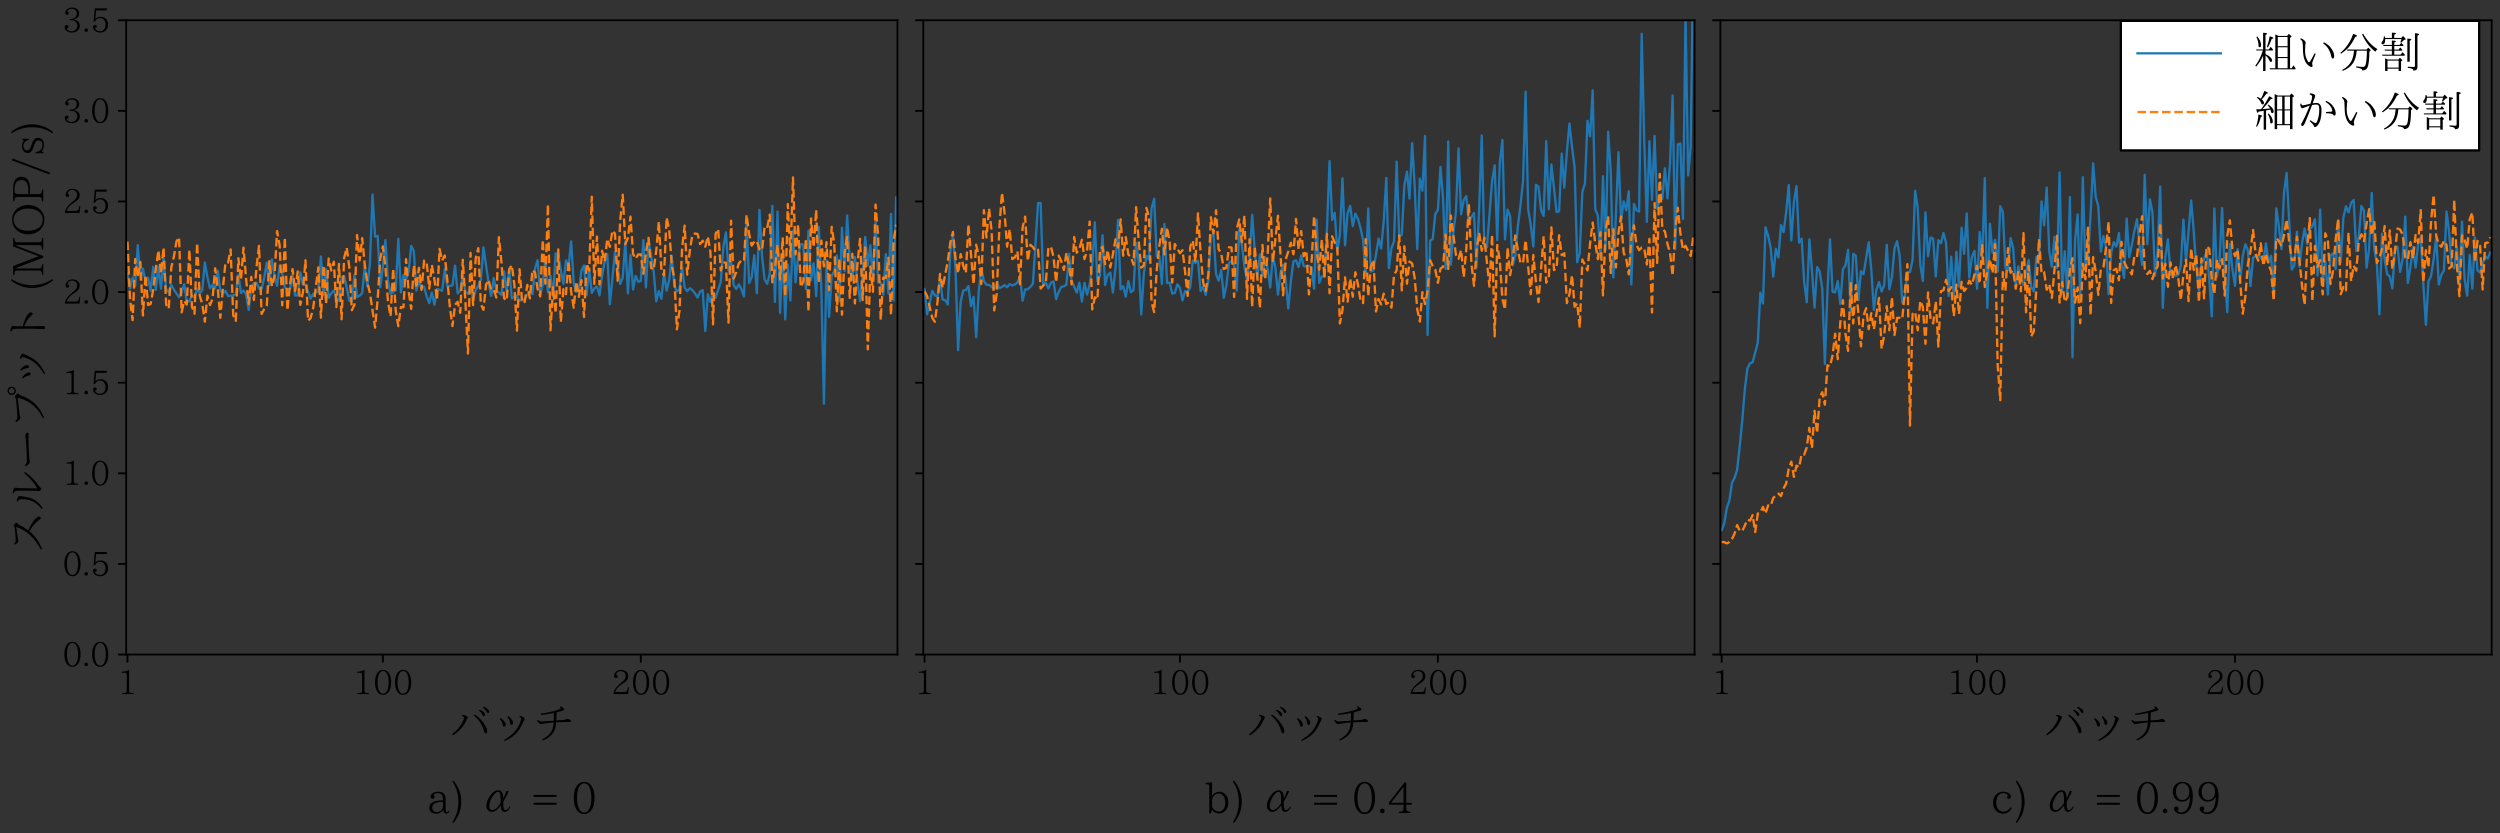 <?xml version="1.0" encoding="utf-8" standalone="no"?>
<!DOCTYPE svg PUBLIC "-//W3C//DTD SVG 1.1//EN"
  "http://www.w3.org/Graphics/SVG/1.1/DTD/svg11.dtd">
<svg xmlns:xlink="http://www.w3.org/1999/xlink" width="1080pt" height="360pt" viewBox="0 0 1080 360" xmlns="http://www.w3.org/2000/svg" version="1.1">
 <rect x="0" y="0" width="1080" height="360" fill="#333333" stroke="none"/>
 <defs>
  <style type="text/css">*{stroke-linejoin: round; stroke-linecap: butt}</style>
 </defs>
 <g id="figure_1">
  <g id="patch_1">
   <path d="M 0 360 
L 1080 360 
L 1080 0 
L 0 0 
L 0 360 
z
" style="fill: none"/>
  </g>
  <g id="axes_1">
   <g id="patch_2">
    <path d="M 54.504 282.757 
L 387.7 282.757 
L 387.7 8.747 
L 54.504 8.747 
L 54.504 282.757 
z
" style="fill: none"/>
   </g>
   <g id="matplotlib.axis_1">
    <g id="xtick_1">
     <g id="line2d_1">
      <defs>
       <path id="m2414844a4f" d="M 0 0 
L 0 3.5 
" style="stroke: #000000; stroke-width: 0.8"/>
      </defs>
      <g>
       <use xlink:href="#m2414844a4f" x="165.384" y="282.757" style="stroke: #000000; stroke-width: 0.8"/>
      </g>
     </g>
     <g id="text_1">
      <!-- 100 -->
      <g transform="translate(152.403 299.978) scale(0.14 -0.14)">
       <defs>
        <path id="IPAexMincho-31" d="M 3094 63 
L 913 63 
L 913 263 
Q 1441 263 1578 325 
Q 1797 419 1797 734 
L 1797 3825 
Q 1797 4166 1463 4166 
L 831 4166 
L 831 4344 
Q 1850 4453 2244 4763 
L 2244 734 
Q 2244 444 2438 338 
Q 2572 263 3094 263 
L 3094 63 
z
" transform="scale(0.016)"/>
        <path id="IPAexMincho-30" d="M 1963 4734 
Q 2759 4734 3172 3991 
Q 3544 3344 3544 2316 
Q 3544 1288 3159 625 
Q 2747 -97 1981 -97 
Q 1213 -97 800 625 
Q 422 1294 422 2322 
Q 422 3744 1081 4375 
Q 1459 4734 1963 4734 
z
M 1988 4509 
Q 1528 4509 1247 4016 
Q 909 3406 909 2319 
Q 909 1409 1153 834 
Q 1447 138 1988 138 
Q 2544 138 2831 863 
Q 3056 1425 3056 2313 
Q 3056 3256 2813 3831 
Q 2528 4509 1988 4509 
z
" transform="scale(0.016)"/>
       </defs>
       <use xlink:href="#IPAexMincho-31"/>
       <use xlink:href="#IPAexMincho-30" x="61.816"/>
       <use xlink:href="#IPAexMincho-30" x="123.633"/>
      </g>
     </g>
    </g>
    <g id="xtick_2">
     <g id="line2d_2">
      <g>
       <use xlink:href="#m2414844a4f" x="276.82" y="282.757" style="stroke: #000000; stroke-width: 0.8"/>
      </g>
     </g>
     <g id="text_2">
      <!-- 200 -->
      <g transform="translate(263.84 299.978) scale(0.14 -0.14)">
       <defs>
        <path id="IPAexMincho-32" d="M 3500 1375 
L 3347 63 
L 538 63 
L 538 319 
Q 750 1231 1838 2119 
L 1941 2203 
Q 2463 2603 2634 2841 
Q 2878 3172 2878 3544 
Q 2878 4056 2547 4313 
Q 2303 4497 1963 4497 
Q 1419 4497 1172 4147 
Q 1041 3959 1031 3756 
Q 1338 3747 1338 3456 
Q 1338 3144 1031 3144 
Q 653 3144 653 3572 
Q 653 4006 1013 4363 
Q 1381 4734 1984 4734 
Q 2550 4734 2931 4441 
Q 3378 4097 3378 3513 
Q 3378 3109 3141 2778 
Q 2922 2463 2278 2047 
L 2100 1931 
Q 1059 1266 878 453 
L 2572 453 
Q 2969 453 3091 631 
Q 3206 784 3316 1375 
L 3500 1375 
z
" transform="scale(0.016)"/>
       </defs>
       <use xlink:href="#IPAexMincho-32"/>
       <use xlink:href="#IPAexMincho-30" x="61.816"/>
       <use xlink:href="#IPAexMincho-30" x="123.633"/>
      </g>
     </g>
    </g>
    <g id="xtick_3">
     <g id="line2d_3">
      <g>
       <use xlink:href="#m2414844a4f" x="55.061" y="282.757" style="stroke: #000000; stroke-width: 0.8"/>
      </g>
     </g>
     <g id="text_3">
      <!-- 1 -->
      <g transform="translate(50.734 299.978) scale(0.14 -0.14)">
       <use xlink:href="#IPAexMincho-31"/>
      </g>
     </g>
    </g>
    <g id="text_4">
     <!-- バッチ -->
     <g transform="translate(194.102 319.524) scale(0.18 -0.18)">
      <defs>
       <path id="IPAexMincho-30d0" d="M 397 800 
Q 994 1269 1359 1703 
Q 1719 2131 2003 2694 
Q 2216 3106 2216 3303 
Q 2216 3453 1881 3566 
L 1947 3725 
Q 2319 3703 2578 3553 
Q 2766 3447 2766 3359 
Q 2766 3284 2728 3231 
Q 2672 3159 2600 2988 
Q 2263 2194 1706 1597 
Q 1231 1088 531 647 
L 397 800 
z
M 3803 3781 
Q 4588 3272 5141 2491 
Q 5691 1719 5691 1281 
Q 5691 941 5466 941 
Q 5294 941 5216 1247 
Q 4875 2609 3681 3641 
L 3803 3781 
z
M 4519 4484 
Q 4934 4341 5166 4125 
Q 5369 3941 5369 3756 
Q 5369 3531 5178 3531 
Q 5047 3531 4966 3731 
Q 4816 4088 4422 4356 
L 4519 4484 
z
M 5106 4928 
Q 5516 4806 5766 4581 
Q 5978 4391 5978 4213 
Q 5978 3988 5794 3988 
Q 5669 3988 5575 4200 
Q 5431 4513 5013 4800 
L 5106 4928 
z
" transform="scale(0.016)"/>
       <path id="IPAexMincho-30c3" d="M 1313 3119 
L 1453 3228 
Q 2216 2716 2216 2247 
Q 2216 1959 1978 1959 
Q 1875 1959 1828 2031 
Q 1791 2091 1753 2266 
Q 1672 2694 1313 3119 
z
M 2472 3425 
L 2613 3531 
Q 3016 3203 3172 2963 
Q 3316 2744 3316 2522 
Q 3316 2216 3059 2216 
Q 2969 2216 2928 2291 
Q 2891 2359 2856 2547 
Q 2775 2997 2472 3425 
z
M 2056 -213 
L 1959 -56 
Q 3034 591 3625 1291 
Q 4203 1975 4459 2853 
Q 4525 3075 4525 3175 
Q 4525 3294 4269 3413 
L 4328 3559 
Q 4666 3491 4863 3359 
Q 5044 3241 5044 3109 
Q 5044 3025 4994 2963 
Q 4922 2869 4866 2706 
Q 4350 1500 3684 850 
Q 3094 275 2056 -213 
z
" transform="scale(0.016)"/>
       <path id="IPAexMincho-30c1" d="M 3591 4072 
Q 3591 3447 3559 2881 
L 4600 2953 
Q 4853 2969 5031 3056 
Q 5131 3106 5241 3106 
Q 5397 3106 5600 2991 
Q 5747 2913 5747 2772 
Q 5747 2638 5497 2638 
Q 5388 2638 5294 2644 
Q 5147 2650 4788 2650 
Q 4334 2650 3538 2606 
Q 3472 1522 2975 891 
Q 2525 284 1522 -134 
L 1428 34 
Q 2481 572 2872 1353 
Q 3084 1775 3156 2581 
Q 2203 2494 1606 2394 
L 1406 2350 
Q 1297 2325 1241 2325 
Q 1000 2325 678 2844 
L 800 2966 
Q 1000 2809 1131 2763 
Q 1247 2722 1416 2722 
Q 1488 2722 3169 2844 
Q 3188 3194 3188 3994 
Q 2028 3769 1247 3700 
L 1222 3894 
Q 3044 4169 3956 4538 
Q 4225 4650 4225 4725 
Q 4225 4809 4050 4928 
L 4209 5013 
Q 4741 4725 4741 4519 
Q 4741 4416 4509 4341 
Q 4178 4222 3591 4072 
z
" transform="scale(0.016)"/>
      </defs>
      <use xlink:href="#IPAexMincho-30d0"/>
      <use xlink:href="#IPAexMincho-30c3" x="100"/>
      <use xlink:href="#IPAexMincho-30c1" x="200"/>
     </g>
    </g>
   </g>
   <g id="matplotlib.axis_2">
    <g id="ytick_1">
     <g id="line2d_4">
      <defs>
       <path id="m94d5dda805" d="M 0 0 
L -3.5 0 
" style="stroke: #000000; stroke-width: 0.8"/>
      </defs>
      <g>
       <use xlink:href="#m94d5dda805" x="54.504" y="282.757" style="stroke: #000000; stroke-width: 0.8"/>
      </g>
     </g>
     <g id="text_5">
      <!-- 0.0 -->
      <g transform="translate(26.867 287.868) scale(0.14 -0.14)">
       <defs>
        <path id="IPAexMincho-2e" d="M 766 722 
Q 916 722 1016 619 
Q 1119 516 1119 369 
Q 1119 228 1016 128 
Q 916 25 766 25 
Q 625 25 525 128 
Q 422 228 422 369 
Q 422 516 525 619 
Q 628 722 766 722 
z
" transform="scale(0.016)"/>
       </defs>
       <use xlink:href="#IPAexMincho-30"/>
       <use xlink:href="#IPAexMincho-2e" x="61.816"/>
       <use xlink:href="#IPAexMincho-30" x="85.596"/>
      </g>
     </g>
    </g>
    <g id="ytick_2">
     <g id="line2d_5">
      <g>
       <use xlink:href="#m94d5dda805" x="54.504" y="243.613" style="stroke: #000000; stroke-width: 0.8"/>
      </g>
     </g>
     <g id="text_6">
      <!-- 0.5 -->
      <g transform="translate(26.867 248.723) scale(0.14 -0.14)">
       <defs>
        <path id="IPAexMincho-35" d="M 1041 2553 
Q 1438 2950 2053 2950 
Q 2784 2950 3200 2419 
Q 3500 2019 3500 1503 
Q 3500 600 2866 159 
Q 2478 -103 1969 -103 
Q 1547 -103 1181 88 
Q 594 406 594 953 
Q 594 1369 984 1369 
Q 1309 1369 1309 1047 
Q 1309 925 1219 838 
Q 1131 747 1022 747 
Q 984 747 953 753 
Q 991 525 1253 350 
Q 1531 156 1919 156 
Q 2372 156 2659 444 
Q 3006 791 3006 1438 
Q 3006 1950 2769 2284 
Q 2469 2700 1969 2700 
Q 1288 2700 953 2003 
L 703 2034 
L 941 4575 
L 3294 4575 
L 3206 4178 
L 1209 4178 
L 1041 2553 
z
" transform="scale(0.016)"/>
       </defs>
       <use xlink:href="#IPAexMincho-30"/>
       <use xlink:href="#IPAexMincho-2e" x="61.816"/>
       <use xlink:href="#IPAexMincho-35" x="85.596"/>
      </g>
     </g>
    </g>
    <g id="ytick_3">
     <g id="line2d_6">
      <g>
       <use xlink:href="#m94d5dda805" x="54.504" y="204.469" style="stroke: #000000; stroke-width: 0.8"/>
      </g>
     </g>
     <g id="text_7">
      <!-- 1.0 -->
      <g transform="translate(26.867 209.579) scale(0.14 -0.14)">
       <use xlink:href="#IPAexMincho-31"/>
       <use xlink:href="#IPAexMincho-2e" x="61.816"/>
       <use xlink:href="#IPAexMincho-30" x="85.596"/>
      </g>
     </g>
    </g>
    <g id="ytick_4">
     <g id="line2d_7">
      <g>
       <use xlink:href="#m94d5dda805" x="54.504" y="165.324" style="stroke: #000000; stroke-width: 0.8"/>
      </g>
     </g>
     <g id="text_8">
      <!-- 1.5 -->
      <g transform="translate(26.867 170.434) scale(0.14 -0.14)">
       <use xlink:href="#IPAexMincho-31"/>
       <use xlink:href="#IPAexMincho-2e" x="61.816"/>
       <use xlink:href="#IPAexMincho-35" x="85.596"/>
      </g>
     </g>
    </g>
    <g id="ytick_5">
     <g id="line2d_8">
      <g>
       <use xlink:href="#m94d5dda805" x="54.504" y="126.18" style="stroke: #000000; stroke-width: 0.8"/>
      </g>
     </g>
     <g id="text_9">
      <!-- 2.0 -->
      <g transform="translate(26.867 131.29) scale(0.14 -0.14)">
       <use xlink:href="#IPAexMincho-32"/>
       <use xlink:href="#IPAexMincho-2e" x="61.816"/>
       <use xlink:href="#IPAexMincho-30" x="85.596"/>
      </g>
     </g>
    </g>
    <g id="ytick_6">
     <g id="line2d_9">
      <g>
       <use xlink:href="#m94d5dda805" x="54.504" y="87.036" style="stroke: #000000; stroke-width: 0.8"/>
      </g>
     </g>
     <g id="text_10">
      <!-- 2.5 -->
      <g transform="translate(26.867 92.146) scale(0.14 -0.14)">
       <use xlink:href="#IPAexMincho-32"/>
       <use xlink:href="#IPAexMincho-2e" x="61.816"/>
       <use xlink:href="#IPAexMincho-35" x="85.596"/>
      </g>
     </g>
    </g>
    <g id="ytick_7">
     <g id="line2d_10">
      <g>
       <use xlink:href="#m94d5dda805" x="54.504" y="47.891" style="stroke: #000000; stroke-width: 0.8"/>
      </g>
     </g>
     <g id="text_11">
      <!-- 3.0 -->
      <g transform="translate(26.867 53.001) scale(0.14 -0.14)">
       <defs>
        <path id="IPAexMincho-33" d="M 2234 2425 
Q 3400 2194 3400 1234 
Q 3400 709 3034 344 
Q 2597 -103 1844 -103 
Q 1259 -103 853 216 
Q 488 503 488 900 
Q 488 1356 872 1356 
Q 1197 1356 1197 1034 
Q 1197 741 922 741 
Q 878 741 847 747 
Q 875 572 1019 425 
Q 1306 156 1794 156 
Q 2284 156 2606 478 
Q 2913 784 2913 1247 
Q 2913 1681 2625 1969 
Q 2313 2284 1769 2284 
L 1447 2284 
L 1447 2541 
L 1769 2541 
Q 2216 2541 2503 2828 
Q 2809 3134 2809 3603 
Q 2809 3981 2559 4222 
Q 2297 4484 1888 4484 
Q 1472 4484 1178 4247 
Q 1013 4119 956 3941 
Q 1256 3941 1256 3653 
Q 1256 3334 938 3334 
Q 584 3334 584 3744 
Q 584 4138 1019 4447 
Q 1419 4728 1934 4728 
Q 2600 4728 2972 4356 
Q 3278 4050 3278 3597 
Q 3278 2681 2234 2469 
L 2234 2425 
z
" transform="scale(0.016)"/>
       </defs>
       <use xlink:href="#IPAexMincho-33"/>
       <use xlink:href="#IPAexMincho-2e" x="61.816"/>
       <use xlink:href="#IPAexMincho-30" x="85.596"/>
      </g>
     </g>
    </g>
    <g id="ytick_8">
     <g id="line2d_11">
      <g>
       <use xlink:href="#m94d5dda805" x="54.504" y="8.747" style="stroke: #000000; stroke-width: 0.8"/>
      </g>
     </g>
     <g id="text_12">
      <!-- 3.5 -->
      <g transform="translate(26.867 13.857) scale(0.14 -0.14)">
       <use xlink:href="#IPAexMincho-33"/>
       <use xlink:href="#IPAexMincho-2e" x="61.816"/>
       <use xlink:href="#IPAexMincho-35" x="85.596"/>
      </g>
     </g>
    </g>
    <g id="text_13">
     <!-- スループット (MOP/s) -->
     <g transform="translate(18.867 239.295) rotate(-90) scale(0.18 -0.18)">
      <defs>
       <path id="IPAexMincho-30b9" d="M 3522 2291 
Q 4747 1778 5300 1216 
Q 5588 938 5588 741 
Q 5588 434 5356 434 
Q 5263 434 5159 594 
Q 4547 1494 3400 2125 
Q 2822 1447 2159 991 
Q 1538 563 725 244 
L 653 422 
Q 2016 1138 2838 2053 
Q 3600 2906 4066 4109 
Q 2888 3953 2278 3859 
Q 2119 3831 2063 3806 
Q 1975 3775 1881 3775 
Q 1778 3775 1616 3978 
Q 1472 4156 1391 4363 
L 1544 4453 
Q 1684 4294 1769 4250 
Q 1869 4197 2028 4197 
Q 2716 4197 3884 4344 
Q 4031 4363 4147 4441 
Q 4244 4497 4281 4497 
Q 4344 4497 4519 4325 
Q 4691 4150 4691 4069 
Q 4691 3997 4606 3959 
Q 4475 3900 4378 3703 
Q 3984 2903 3522 2291 
z
" transform="scale(0.016)"/>
       <path id="IPAexMincho-30eb" d="M 488 300 
Q 1306 913 1659 1719 
Q 1966 2419 1966 3359 
Q 1966 3625 1869 3713 
Q 1734 3828 1606 3872 
L 1672 4038 
Q 2013 4000 2222 3884 
Q 2447 3763 2447 3622 
Q 2447 3541 2422 3450 
Q 2397 3341 2356 3016 
Q 2213 1894 1778 1228 
Q 1381 616 603 147 
L 488 300 
z
M 6031 2822 
Q 5616 2150 5000 1572 
Q 4572 1166 3834 613 
Q 3663 484 3616 422 
Q 3563 344 3503 344 
Q 3381 344 3247 528 
Q 3156 653 3156 741 
Q 3156 759 3169 794 
Q 3184 834 3188 850 
Q 3213 922 3228 1150 
Q 3241 1497 3241 2944 
Q 3241 4028 3191 4191 
Q 3128 4394 2844 4484 
L 2900 4666 
Q 3394 4591 3553 4488 
Q 3688 4403 3688 4238 
Q 3688 4206 3656 4031 
Q 3625 3863 3616 3578 
Q 3578 1656 3578 966 
Q 4269 1350 4850 1859 
Q 5344 2297 5891 2944 
L 6031 2822 
z
" transform="scale(0.016)"/>
       <path id="IPAexMincho-30fc" d="M 781 2841 
Q 1078 2522 1422 2522 
Q 1994 2522 2547 2547 
Q 3222 2575 4469 2656 
Q 4838 2678 4969 2722 
Q 5072 2759 5147 2759 
Q 5319 2759 5494 2669 
Q 5678 2575 5678 2444 
Q 5678 2253 5428 2253 
Q 5356 2253 5109 2266 
Q 4847 2284 4531 2284 
Q 3753 2284 1684 2144 
Q 1547 2134 1441 2100 
Q 1350 2075 1288 2075 
Q 953 2075 647 2731 
L 781 2841 
z
" transform="scale(0.016)"/>
       <path id="IPAexMincho-30d7" d="M 1172 4244 
Q 1369 4063 1506 4003 
Q 1631 3947 1806 3947 
Q 2044 3947 2869 4006 
Q 3769 4069 4428 4153 
Q 4606 4175 4725 4269 
Q 4788 4313 4844 4313 
Q 4934 4313 5141 4109 
Q 5319 3928 5319 3831 
Q 5319 3772 5191 3678 
Q 5106 3619 5013 3372 
Q 4506 2075 3853 1381 
Q 3013 478 1697 -56 
L 1594 103 
Q 2978 791 3763 1869 
Q 4381 2703 4684 3897 
Q 3453 3781 2253 3628 
Q 1978 3591 1850 3525 
Q 1775 3488 1653 3488 
Q 1513 3488 1328 3691 
Q 1166 3869 1031 4134 
L 1172 4244 
z
M 5716 5422 
Q 5988 5422 6175 5216 
Q 6338 5038 6338 4800 
Q 6338 4522 6131 4334 
Q 5953 4172 5716 4172 
Q 5438 4172 5250 4378 
Q 5088 4559 5088 4800 
Q 5088 5075 5294 5259 
Q 5475 5422 5716 5422 
z
M 5716 5216 
Q 5531 5216 5403 5075 
Q 5294 4956 5294 4800 
Q 5294 4616 5434 4488 
Q 5556 4378 5716 4378 
Q 5897 4378 6022 4519 
Q 6131 4641 6131 4800 
Q 6131 4981 5991 5106 
Q 5872 5216 5716 5216 
z
" transform="scale(0.016)"/>
       <path id="IPAexMincho-30c8" d="M 2888 3138 
Q 3891 2881 4463 2528 
Q 4981 2209 4981 1919 
Q 4981 1650 4775 1650 
Q 4656 1650 4513 1844 
Q 4272 2147 3853 2431 
Q 3469 2700 2888 2913 
Q 2888 2413 2906 1606 
Q 2925 766 2931 403 
L 2938 147 
Q 2938 -225 2669 -225 
Q 2472 -225 2472 56 
Q 2472 94 2481 228 
Q 2488 363 2491 434 
Q 2534 1472 2534 2847 
Q 2534 4313 2497 4513 
Q 2450 4728 2094 4844 
L 2150 5006 
Q 2522 4991 2778 4834 
Q 2972 4719 2972 4616 
Q 2972 4534 2934 4447 
Q 2888 4334 2888 4072 
L 2888 3138 
z
" transform="scale(0.016)"/>
       <path id="IPAexMincho-20" transform="scale(0.016)"/>
       <path id="IPAexMincho-28" d="M 1919 -1319 
L 1734 -1422 
Q 575 6 575 1747 
Q 575 3488 1734 4916 
L 1919 4806 
Q 1009 3456 1009 1741 
Q 1009 41 1919 -1319 
z
" transform="scale(0.016)"/>
       <path id="IPAexMincho-4d" d="M 5806 63 
L 4072 63 
L 4072 241 
Q 4409 263 4534 319 
Q 4719 397 4719 753 
L 4719 4263 
L 4700 4263 
L 3084 63 
L 2863 63 
L 1253 4256 
L 1228 4256 
L 1228 747 
Q 1228 419 1394 331 
Q 1538 259 1856 241 
L 1856 63 
L 275 63 
L 275 241 
Q 588 263 731 319 
Q 916 406 916 747 
L 916 3872 
Q 916 4219 750 4306 
Q 638 4366 250 4397 
L 250 4575 
L 1588 4575 
L 3059 753 
L 4519 4575 
L 5806 4575 
L 5806 4397 
Q 5497 4378 5344 4306 
Q 5153 4219 5153 3878 
L 5153 753 
Q 5153 419 5319 331 
Q 5450 263 5806 241 
L 5806 63 
z
" transform="scale(0.016)"/>
       <path id="IPAexMincho-4f" d="M 2578 4734 
Q 3469 4734 4078 4125 
Q 4769 3425 4769 2341 
Q 4769 1194 4072 497 
Q 3469 -103 2578 -103 
Q 1691 -103 1081 503 
Q 384 1200 384 2328 
Q 384 3425 1075 4125 
Q 1684 4734 2578 4734 
z
M 2578 4509 
Q 1797 4509 1338 3869 
Q 916 3284 916 2341 
Q 916 1503 1241 938 
Q 1691 144 2578 144 
Q 3347 144 3809 778 
Q 4238 1359 4238 2319 
Q 4238 3344 3756 3941 
Q 3303 4509 2578 4509 
z
" transform="scale(0.016)"/>
       <path id="IPAexMincho-50" d="M 322 4575 
L 2325 4575 
Q 3319 4575 3738 4109 
Q 4013 3803 4013 3366 
Q 4013 2059 2222 2059 
L 1416 2059 
L 1416 741 
Q 1416 425 1594 331 
Q 1725 259 2100 241 
L 2100 63 
L 322 63 
L 322 241 
Q 659 263 781 319 
Q 975 406 975 741 
L 975 3878 
Q 975 4191 853 4275 
Q 734 4366 322 4397 
L 322 4575 
z
M 1416 2303 
L 2038 2303 
Q 3513 2303 3513 3328 
Q 3513 4363 2184 4363 
L 1984 4363 
Q 1816 4363 1678 4331 
Q 1416 4263 1416 3878 
L 1416 2303 
z
" transform="scale(0.016)"/>
       <path id="IPAexMincho-2f" d="M 2734 4659 
L 609 -959 
L 341 -856 
L 2459 4763 
L 2734 4659 
z
" transform="scale(0.016)"/>
       <path id="IPAexMincho-73" d="M 2388 2203 
Q 2338 2566 2131 2775 
Q 1863 3044 1484 3044 
Q 1172 3044 966 2838 
Q 819 2681 819 2466 
Q 819 2091 1466 1888 
L 1631 1838 
Q 2166 1666 2388 1497 
Q 2706 1256 2706 856 
Q 2706 381 2347 141 
Q 2069 -50 1663 -50 
Q 1303 -50 897 172 
Q 759 253 684 253 
Q 581 253 581 31 
L 397 31 
L 397 1203 
L 594 1203 
Q 625 750 869 506 
Q 1181 184 1650 184 
Q 2316 184 2316 775 
Q 2316 1034 2119 1197 
Q 1984 1303 1497 1472 
L 1306 1538 
Q 866 1681 716 1806 
Q 434 2028 434 2388 
Q 434 2738 697 2991 
Q 984 3259 1447 3259 
Q 1847 3259 2163 3069 
Q 2253 3016 2316 3016 
Q 2388 3016 2406 3200 
L 2566 3200 
L 2566 2203 
L 2388 2203 
z
" transform="scale(0.016)"/>
       <path id="IPAexMincho-29" d="M 600 4916 
Q 1759 3491 1759 1747 
Q 1759 6 600 -1422 
L 416 -1319 
Q 1325 41 1325 1741 
Q 1325 3447 416 4806 
L 600 4916 
z
" transform="scale(0.016)"/>
      </defs>
      <use xlink:href="#IPAexMincho-30b9"/>
      <use xlink:href="#IPAexMincho-30eb" x="100"/>
      <use xlink:href="#IPAexMincho-30fc" x="200"/>
      <use xlink:href="#IPAexMincho-30d7" x="300"/>
      <use xlink:href="#IPAexMincho-30c3" x="400"/>
      <use xlink:href="#IPAexMincho-30c8" x="500"/>
      <use xlink:href="#IPAexMincho-20" x="600"/>
      <use xlink:href="#IPAexMincho-28" x="629.004"/>
      <use xlink:href="#IPAexMincho-4d" x="665.527"/>
      <use xlink:href="#IPAexMincho-4f" x="760.938"/>
      <use xlink:href="#IPAexMincho-50" x="841.016"/>
      <use xlink:href="#IPAexMincho-2f" x="905.225"/>
      <use xlink:href="#IPAexMincho-73" x="955.225"/>
      <use xlink:href="#IPAexMincho-29" x="1002.832"/>
     </g>
    </g>
   </g>
   <g id="line2d_12">
    <path d="M 55.061 118.212 
L 56.175 124.569 
L 57.29 119.895 
L 58.404 123.547 
L 59.518 105.912 
L 60.633 120.595 
L 61.747 116.061 
L 62.862 121.621 
L 63.976 119.923 
L 65.09 125.662 
L 66.205 115.223 
L 67.319 125.202 
L 68.433 115.426 
L 69.548 124.706 
L 70.662 111.701 
L 71.776 125.005 
L 72.891 126.282 
L 74.005 123.096 
L 75.12 125.091 
L 77.348 128.433 
L 78.463 126.291 
L 79.577 122.753 
L 80.691 130.351 
L 81.806 130.148 
L 82.92 127.482 
L 84.035 128.668 
L 85.149 124.631 
L 86.263 126.773 
L 87.378 125.419 
L 88.492 113.396 
L 89.606 119.791 
L 90.721 124.58 
L 91.835 123.034 
L 92.95 124.632 
L 94.064 116.943 
L 95.178 125.541 
L 96.293 126.784 
L 97.407 125.658 
L 98.521 127.897 
L 100.75 127.624 
L 101.864 127.109 
L 102.979 118.808 
L 104.093 126.588 
L 105.208 125.529 
L 106.322 127.193 
L 107.436 133.889 
L 108.551 123.592 
L 109.665 122.326 
L 110.779 122.064 
L 111.894 124.623 
L 113.008 124.97 
L 114.123 120.01 
L 115.237 113.389 
L 116.351 123.323 
L 117.466 112.049 
L 118.58 119.279 
L 119.694 123.487 
L 120.809 114.857 
L 121.923 118.35 
L 123.037 124.057 
L 124.152 124.954 
L 125.266 124.908 
L 126.381 118.665 
L 127.495 127.677 
L 128.609 127.642 
L 129.724 117.626 
L 130.838 122.974 
L 131.952 122.947 
L 134.181 128.996 
L 135.296 126.956 
L 136.41 126.256 
L 137.524 126.051 
L 138.639 110.788 
L 139.753 127.382 
L 140.867 116.153 
L 141.982 128.655 
L 143.096 126.724 
L 144.211 125.488 
L 145.325 128.69 
L 146.439 129.875 
L 147.554 119.656 
L 148.668 119.395 
L 149.782 124.184 
L 150.897 130.021 
L 152.011 129.912 
L 153.125 118.781 
L 154.24 128.351 
L 155.354 127.703 
L 156.469 126.695 
L 157.583 114.68 
L 158.697 123.616 
L 159.812 113.923 
L 160.926 84.05 
L 162.04 102.24 
L 163.155 101.921 
L 164.269 124.077 
L 165.384 115.517 
L 166.498 103.693 
L 167.612 121.525 
L 168.727 126.965 
L 170.955 125.42 
L 172.07 103.18 
L 173.184 126.354 
L 174.298 118.789 
L 175.413 120.51 
L 176.527 117.339 
L 177.642 106.194 
L 178.756 108.384 
L 179.87 125.459 
L 180.985 121.584 
L 182.099 124.411 
L 183.213 123.853 
L 184.328 128.078 
L 185.442 130.957 
L 186.557 126.309 
L 187.671 131.647 
L 188.785 124.862 
L 189.9 125.119 
L 191.014 125.612 
L 192.128 116.246 
L 193.243 123.635 
L 195.472 123.311 
L 196.586 114.759 
L 197.7 126.737 
L 198.815 125.526 
L 199.929 118.844 
L 201.043 126.015 
L 202.158 126.942 
L 203.272 124.47 
L 204.386 129.093 
L 205.501 125.334 
L 206.615 123.53 
L 207.73 120.972 
L 208.844 106.883 
L 211.073 122.263 
L 212.187 127.823 
L 213.301 120.127 
L 214.416 125.727 
L 215.53 126.456 
L 216.645 127.383 
L 217.759 117.289 
L 218.873 126.086 
L 219.988 116.051 
L 221.102 128.849 
L 222.216 128.324 
L 223.331 127.95 
L 224.445 129.817 
L 225.559 129.749 
L 226.674 129.306 
L 227.788 127.262 
L 228.903 126.415 
L 230.017 127.099 
L 231.131 116.047 
L 232.246 112.381 
L 233.36 127.131 
L 234.474 122.933 
L 235.589 111.856 
L 236.703 126.262 
L 237.818 119.153 
L 238.932 128.068 
L 240.046 109.442 
L 241.161 109.825 
L 242.275 116.784 
L 243.389 122.642 
L 244.504 112.484 
L 245.618 115 
L 246.733 104.269 
L 247.847 122.294 
L 248.961 126.134 
L 250.076 125.325 
L 251.19 116.889 
L 252.304 114.681 
L 253.419 127.506 
L 254.533 116.181 
L 255.647 126.521 
L 256.762 124.611 
L 257.876 123.755 
L 258.991 127.592 
L 260.105 118.995 
L 261.219 113.023 
L 262.334 109.775 
L 263.448 131.47 
L 265.677 108.878 
L 266.791 114.836 
L 267.906 122.693 
L 269.02 120.006 
L 270.134 104.329 
L 271.249 126.733 
L 272.363 110.067 
L 273.477 125.059 
L 274.592 119.202 
L 275.706 121.758 
L 276.82 121.327 
L 277.935 103.716 
L 279.049 124.157 
L 280.164 103.85 
L 282.392 117.374 
L 283.507 130.163 
L 284.621 125.756 
L 285.735 129.067 
L 286.85 117.96 
L 287.964 125.592 
L 289.079 121.049 
L 290.193 110.514 
L 291.307 123.304 
L 292.422 125.959 
L 293.536 124.954 
L 294.65 115.567 
L 295.765 124.168 
L 296.879 125.772 
L 297.994 124.524 
L 299.108 125.33 
L 300.222 126.722 
L 301.337 128.537 
L 302.451 125.946 
L 303.565 125.313 
L 304.68 142.968 
L 305.794 127.137 
L 306.908 130.42 
L 308.023 126.006 
L 309.137 128.66 
L 311.366 121.784 
L 312.48 106.856 
L 313.595 100.38 
L 314.709 116.788 
L 315.823 113.161 
L 316.938 123.094 
L 318.052 124.851 
L 319.167 122.835 
L 320.281 124.877 
L 321.395 128.076 
L 322.51 95.807 
L 323.624 122.262 
L 324.738 119.72 
L 325.853 110.258 
L 326.967 126.665 
L 328.082 90.65 
L 329.196 110.636 
L 330.31 120.682 
L 331.425 122.641 
L 332.539 118.262 
L 333.653 88.905 
L 334.768 130.401 
L 335.882 91.422 
L 336.996 135.171 
L 338.111 108.966 
L 339.225 137.981 
L 340.34 114.331 
L 341.454 129.801 
L 342.568 99.693 
L 343.683 121.993 
L 344.797 110.389 
L 345.911 105.426 
L 347.026 105.652 
L 348.14 124.865 
L 349.255 99.621 
L 350.369 121.147 
L 351.483 113.722 
L 352.598 127.941 
L 353.712 98.028 
L 354.826 124.942 
L 355.941 174.358 
L 357.055 112.394 
L 358.169 136.894 
L 359.284 119.13 
L 360.398 117.109 
L 361.513 110.365 
L 362.627 130.102 
L 363.741 98.361 
L 364.856 117.19 
L 365.97 93.126 
L 367.084 112.549 
L 368.199 120.857 
L 369.313 110.967 
L 370.428 121.779 
L 371.542 130.095 
L 372.656 118.211 
L 373.771 102.352 
L 374.885 114.673 
L 375.999 105.939 
L 377.114 121.165 
L 378.228 95.887 
L 379.343 122.053 
L 380.457 122.176 
L 381.571 127.293 
L 382.686 109.779 
L 383.8 126.719 
L 384.914 92.448 
L 386.029 129.855 
L 387.143 85.268 
L 387.143 85.268 
" clip-path="url(#p471639ee30)" style="fill: none; stroke: #1f77b4; stroke-linecap: square"/>
   </g>
   <g id="line2d_13">
    <path d="M 55.061 104.348 
L 56.175 129.4 
L 57.29 138.302 
L 58.404 111.92 
L 59.518 119.768 
L 60.633 113.163 
L 61.747 136.292 
L 62.862 118.951 
L 63.976 131.791 
L 65.09 131.267 
L 66.205 125.104 
L 67.319 116.112 
L 68.433 108.118 
L 69.548 118.075 
L 70.662 106.875 
L 71.776 131.618 
L 72.891 133.343 
L 74.005 115.491 
L 75.12 110.819 
L 76.234 104.324 
L 77.348 102.525 
L 78.463 134.928 
L 79.577 130.04 
L 80.691 131.548 
L 81.806 107.821 
L 82.92 132.519 
L 84.035 135.537 
L 85.149 104.956 
L 86.263 127.704 
L 87.378 131.325 
L 88.492 138.959 
L 89.606 127.732 
L 90.721 131.784 
L 91.835 129.003 
L 92.95 115.918 
L 94.064 124.52 
L 95.178 137.307 
L 96.293 124.475 
L 97.407 113.431 
L 98.521 113.435 
L 99.636 107.747 
L 100.75 136.162 
L 101.864 138.578 
L 102.979 111.55 
L 104.093 120.878 
L 105.208 106.989 
L 106.322 120.62 
L 107.436 131.307 
L 108.551 119.601 
L 109.665 129.587 
L 110.779 115.688 
L 111.894 106.206 
L 113.008 135.603 
L 114.123 133.52 
L 115.237 132.127 
L 116.351 112.835 
L 117.466 123.706 
L 118.58 119.393 
L 119.694 99.823 
L 120.809 106.093 
L 121.923 131.893 
L 123.037 102.554 
L 124.152 134.152 
L 125.266 122.831 
L 126.381 116.253 
L 127.495 125.69 
L 128.609 117.281 
L 129.724 131.706 
L 130.838 126.349 
L 131.952 112.456 
L 133.067 138.551 
L 134.181 137.448 
L 135.296 133.059 
L 137.524 115.504 
L 138.639 137.241 
L 139.753 114.596 
L 140.867 131.141 
L 141.982 111.711 
L 143.096 116.858 
L 144.211 113.071 
L 145.325 132.652 
L 146.439 114.029 
L 147.554 137.923 
L 148.668 111.413 
L 149.782 106.988 
L 150.897 115.352 
L 152.011 133.997 
L 153.125 131.674 
L 154.24 101.529 
L 155.354 112.501 
L 156.469 102.877 
L 157.583 114.473 
L 158.697 122.136 
L 159.812 126.598 
L 162.04 141.55 
L 163.155 129.053 
L 164.269 111.828 
L 165.384 106.425 
L 166.498 115.436 
L 167.612 130.429 
L 168.727 136.662 
L 169.841 115.967 
L 170.955 134.246 
L 172.07 140.91 
L 173.184 132.648 
L 174.298 132.733 
L 175.413 111.97 
L 176.527 125.771 
L 177.642 133.451 
L 178.756 114.611 
L 179.87 124.376 
L 180.985 115.686 
L 182.099 125.248 
L 183.213 112.608 
L 184.328 113.503 
L 185.442 124.645 
L 186.557 114.412 
L 187.671 120.69 
L 188.785 129.577 
L 189.9 107.55 
L 191.014 112.485 
L 192.128 110.352 
L 193.243 120.957 
L 194.357 132.757 
L 195.472 140.859 
L 196.586 131.689 
L 197.7 130.41 
L 198.815 135.129 
L 199.929 112.25 
L 201.043 130.105 
L 202.158 152.723 
L 203.272 109.232 
L 204.386 131.806 
L 205.501 111.649 
L 206.615 107.217 
L 207.73 131.352 
L 208.844 133.852 
L 209.958 123.012 
L 211.073 120.947 
L 212.187 125.266 
L 213.301 125.192 
L 214.416 128.525 
L 215.53 102.473 
L 216.645 113.443 
L 217.759 128.841 
L 218.873 129.823 
L 219.988 116.371 
L 221.102 114.504 
L 222.216 123.153 
L 223.331 142.827 
L 224.445 116.318 
L 225.559 130.743 
L 226.674 130.399 
L 227.788 123.095 
L 228.903 128.884 
L 230.017 116.641 
L 231.131 117.747 
L 232.246 124.909 
L 233.36 128.044 
L 234.474 103.552 
L 235.589 122.565 
L 236.703 88.269 
L 237.818 142.677 
L 238.932 124.045 
L 240.046 135.305 
L 241.161 107.758 
L 242.275 139.176 
L 243.389 124.935 
L 244.504 127.084 
L 245.618 112.657 
L 246.733 126.068 
L 247.847 132.929 
L 248.961 121.642 
L 250.076 128.227 
L 251.19 121.014 
L 252.304 136.945 
L 253.419 113.817 
L 254.533 116.873 
L 255.647 85.006 
L 256.762 122.631 
L 257.876 102.192 
L 258.991 122.879 
L 260.105 108.344 
L 261.219 112.91 
L 262.334 103.188 
L 263.448 106.637 
L 264.562 99.624 
L 265.677 100.931 
L 266.791 121.269 
L 267.906 95.47 
L 269.02 84.111 
L 270.134 105.501 
L 271.249 102.812 
L 272.363 93.557 
L 273.477 109.682 
L 274.592 111.792 
L 275.706 109.911 
L 276.82 109.894 
L 277.935 118.259 
L 279.049 109.048 
L 280.164 102.744 
L 281.278 115.718 
L 282.392 116.499 
L 283.507 108.153 
L 284.621 95.656 
L 285.735 116.811 
L 286.85 118.959 
L 287.964 93.947 
L 289.079 98.971 
L 290.193 114.4 
L 291.307 120.373 
L 292.422 142.282 
L 293.536 134.254 
L 294.65 107.396 
L 295.765 97.456 
L 296.879 118.646 
L 297.994 108.33 
L 299.108 101.471 
L 300.222 100.87 
L 301.337 101.079 
L 302.451 105.454 
L 303.565 103.96 
L 304.68 106.591 
L 305.794 102.164 
L 306.908 108.941 
L 308.023 140.124 
L 309.137 100.982 
L 310.252 98.966 
L 311.366 116.794 
L 312.48 113.286 
L 313.595 113.51 
L 314.709 139.38 
L 315.823 95.348 
L 316.938 120.327 
L 318.052 117.624 
L 319.167 113.805 
L 320.281 112.537 
L 321.395 112.801 
L 322.51 92.749 
L 323.624 101.057 
L 324.738 106.119 
L 325.853 104.348 
L 326.967 104.091 
L 328.082 107.655 
L 329.196 108.13 
L 330.31 98.093 
L 331.425 98.554 
L 332.539 92.725 
L 333.653 121.987 
L 334.768 116.127 
L 335.882 105.75 
L 336.996 120.748 
L 338.111 102.565 
L 339.225 127.891 
L 340.34 88.156 
L 341.454 110.935 
L 342.568 76.65 
L 343.683 109.885 
L 344.797 97.076 
L 345.911 124.041 
L 347.026 121.666 
L 348.14 103.029 
L 349.255 134.808 
L 350.369 94.392 
L 351.483 106.893 
L 352.598 90.555 
L 353.712 122.183 
L 354.826 103.945 
L 355.941 115.095 
L 357.055 104.595 
L 358.169 125.353 
L 359.284 97.968 
L 360.398 105.267 
L 361.513 134.475 
L 362.627 111.751 
L 363.741 135.943 
L 364.856 109.173 
L 365.97 102.377 
L 367.084 128.683 
L 368.199 109.631 
L 369.313 131.085 
L 370.428 113.625 
L 371.542 103.166 
L 372.656 129.62 
L 373.771 106.414 
L 374.885 150.902 
L 375.999 115.122 
L 377.114 126.03 
L 378.228 88.367 
L 379.343 102.036 
L 380.457 138.275 
L 381.571 119.885 
L 382.686 120.059 
L 383.8 111.336 
L 384.914 136.129 
L 386.029 104.202 
L 387.143 97.031 
L 387.143 97.031 
" clip-path="url(#p471639ee30)" style="fill: none; stroke-dasharray: 3.7,1.6; stroke-dashoffset: 0; stroke: #ff7f0e"/>
   </g>
   <g id="patch_3">
    <path d="M 54.504 282.757 
L 54.504 8.747 
" style="fill: none; stroke: #000000; stroke-width: 0.8; stroke-linejoin: miter; stroke-linecap: square"/>
   </g>
   <g id="patch_4">
    <path d="M 387.7 282.757 
L 387.7 8.747 
" style="fill: none; stroke: #000000; stroke-width: 0.8; stroke-linejoin: miter; stroke-linecap: square"/>
   </g>
   <g id="patch_5">
    <path d="M 54.504 282.757 
L 387.7 282.757 
" style="fill: none; stroke: #000000; stroke-width: 0.8; stroke-linejoin: miter; stroke-linecap: square"/>
   </g>
   <g id="patch_6">
    <path d="M 54.504 8.747 
L 387.7 8.747 
" style="fill: none; stroke: #000000; stroke-width: 0.8; stroke-linejoin: miter; stroke-linecap: square"/>
   </g>
   <g id="text_14">
    <!-- a) α = 0 -->
    <g transform="translate(184.43 351.386) scale(0.18 -0.18)">
     <defs>
      <path id="IPAexMincho-61" d="M 3372 300 
Q 3231 -31 2913 -31 
Q 2463 -31 2444 516 
Q 2053 -44 1356 -44 
Q 934 -44 653 178 
Q 353 422 353 831 
Q 353 1841 2075 1947 
L 2400 1966 
L 2400 2081 
Q 2400 3044 1644 3044 
Q 1141 3044 959 2709 
Q 1141 2681 1141 2478 
Q 1141 2203 859 2203 
Q 550 2203 550 2516 
Q 550 2778 844 2997 
Q 1194 3259 1678 3259 
Q 2803 3259 2803 2138 
L 2803 838 
Q 2803 197 3022 197 
Q 3156 197 3250 391 
L 3372 300 
z
M 2400 863 
L 2400 1741 
L 2131 1728 
Q 800 1663 800 869 
Q 800 575 984 388 
Q 1166 209 1441 209 
Q 1816 209 2113 441 
Q 2313 603 2400 863 
z
" transform="scale(0.016)"/>
      <path id="IPAexMincho-3b1" d="M 5038 969 
Q 4694 231 4147 231 
Q 3606 231 3578 1191 
Q 2897 231 2253 231 
Q 1844 231 1613 538 
Q 1428 794 1428 1159 
Q 1428 1750 1856 2447 
Q 2478 3469 3225 3469 
Q 3966 3469 3975 2209 
Q 4313 2956 4422 3353 
L 4788 3353 
Q 4431 2531 3975 1756 
L 3975 1294 
Q 3975 506 4288 506 
Q 4641 506 4909 1056 
L 5038 969 
z
M 3566 1550 
L 3566 2278 
Q 3566 3241 3188 3241 
Q 2916 3241 2528 2788 
Q 2234 2434 2041 1934 
Q 1863 1491 1863 1166 
Q 1863 506 2356 506 
Q 2906 506 3566 1550 
z
" transform="scale(0.016)"/>
      <path id="IPAexMincho-3d" d="M 447 2772 
L 3891 2772 
L 3891 2472 
L 447 2472 
L 447 2772 
z
M 447 1594 
L 3891 1594 
L 3891 1294 
L 447 1294 
L 447 1594 
z
" transform="scale(0.016)"/>
     </defs>
     <use xlink:href="#IPAexMincho-61"/>
     <use xlink:href="#IPAexMincho-29" x="54.297"/>
     <use xlink:href="#IPAexMincho-20" x="90.82"/>
     <use xlink:href="#IPAexMincho-3b1" x="119.824"/>
     <use xlink:href="#IPAexMincho-20" x="219.824"/>
     <use xlink:href="#IPAexMincho-3d" x="248.828"/>
     <use xlink:href="#IPAexMincho-20" x="316.65"/>
     <use xlink:href="#IPAexMincho-30" x="345.654"/>
    </g>
   </g>
  </g>
  <g id="axes_2">
   <g id="patch_7">
    <path d="M 398.854 282.757 
L 732.05 282.757 
L 732.05 8.747 
L 398.854 8.747 
L 398.854 282.757 
z
" style="fill: none"/>
   </g>
   <g id="matplotlib.axis_3">
    <g id="xtick_4">
     <g id="line2d_14">
      <g>
       <use xlink:href="#m2414844a4f" x="509.733" y="282.757" style="stroke: #000000; stroke-width: 0.8"/>
      </g>
     </g>
     <g id="text_15">
      <!-- 100 -->
      <g transform="translate(496.753 299.978) scale(0.14 -0.14)">
       <use xlink:href="#IPAexMincho-31"/>
       <use xlink:href="#IPAexMincho-30" x="61.816"/>
       <use xlink:href="#IPAexMincho-30" x="123.633"/>
      </g>
     </g>
    </g>
    <g id="xtick_5">
     <g id="line2d_15">
      <g>
       <use xlink:href="#m2414844a4f" x="621.17" y="282.757" style="stroke: #000000; stroke-width: 0.8"/>
      </g>
     </g>
     <g id="text_16">
      <!-- 200 -->
      <g transform="translate(608.19 299.978) scale(0.14 -0.14)">
       <use xlink:href="#IPAexMincho-32"/>
       <use xlink:href="#IPAexMincho-30" x="61.816"/>
       <use xlink:href="#IPAexMincho-30" x="123.633"/>
      </g>
     </g>
    </g>
    <g id="xtick_6">
     <g id="line2d_16">
      <g>
       <use xlink:href="#m2414844a4f" x="399.411" y="282.757" style="stroke: #000000; stroke-width: 0.8"/>
      </g>
     </g>
     <g id="text_17">
      <!-- 1 -->
      <g transform="translate(395.084 299.978) scale(0.14 -0.14)">
       <use xlink:href="#IPAexMincho-31"/>
      </g>
     </g>
    </g>
    <g id="text_18">
     <!-- バッチ -->
     <g transform="translate(538.452 319.524) scale(0.18 -0.18)">
      <use xlink:href="#IPAexMincho-30d0"/>
      <use xlink:href="#IPAexMincho-30c3" x="100"/>
      <use xlink:href="#IPAexMincho-30c1" x="200"/>
     </g>
    </g>
   </g>
   <g id="matplotlib.axis_4">
    <g id="ytick_9">
     <g id="line2d_17">
      <g>
       <use xlink:href="#m94d5dda805" x="398.854" y="282.757" style="stroke: #000000; stroke-width: 0.8"/>
      </g>
     </g>
    </g>
    <g id="ytick_10">
     <g id="line2d_18">
      <g>
       <use xlink:href="#m94d5dda805" x="398.854" y="243.613" style="stroke: #000000; stroke-width: 0.8"/>
      </g>
     </g>
    </g>
    <g id="ytick_11">
     <g id="line2d_19">
      <g>
       <use xlink:href="#m94d5dda805" x="398.854" y="204.469" style="stroke: #000000; stroke-width: 0.8"/>
      </g>
     </g>
    </g>
    <g id="ytick_12">
     <g id="line2d_20">
      <g>
       <use xlink:href="#m94d5dda805" x="398.854" y="165.324" style="stroke: #000000; stroke-width: 0.8"/>
      </g>
     </g>
    </g>
    <g id="ytick_13">
     <g id="line2d_21">
      <g>
       <use xlink:href="#m94d5dda805" x="398.854" y="126.18" style="stroke: #000000; stroke-width: 0.8"/>
      </g>
     </g>
    </g>
    <g id="ytick_14">
     <g id="line2d_22">
      <g>
       <use xlink:href="#m94d5dda805" x="398.854" y="87.036" style="stroke: #000000; stroke-width: 0.8"/>
      </g>
     </g>
    </g>
    <g id="ytick_15">
     <g id="line2d_23">
      <g>
       <use xlink:href="#m94d5dda805" x="398.854" y="47.891" style="stroke: #000000; stroke-width: 0.8"/>
      </g>
     </g>
    </g>
    <g id="ytick_16">
     <g id="line2d_24">
      <g>
       <use xlink:href="#m94d5dda805" x="398.854" y="8.747" style="stroke: #000000; stroke-width: 0.8"/>
      </g>
     </g>
    </g>
   </g>
   <g id="line2d_25">
    <path d="M 399.411 124.803 
L 400.525 135.752 
L 402.754 125.655 
L 403.868 127.529 
L 404.983 128.245 
L 406.097 120.375 
L 407.211 129.441 
L 408.326 129.645 
L 409.44 131.543 
L 410.554 108.303 
L 411.669 102.057 
L 412.783 116.039 
L 413.898 151.283 
L 415.012 130.308 
L 416.126 125.494 
L 417.241 125.337 
L 418.355 123.595 
L 419.469 132.265 
L 420.584 128.209 
L 421.698 145.716 
L 422.813 125.868 
L 423.927 115.853 
L 425.041 121.446 
L 426.156 123.049 
L 427.27 123.062 
L 428.384 123.871 
L 429.499 124.939 
L 430.613 122.096 
L 431.728 124.498 
L 432.842 123.945 
L 433.956 123.129 
L 435.071 124.113 
L 436.185 122.725 
L 437.299 123.333 
L 438.414 122.916 
L 439.528 122.037 
L 440.642 119.316 
L 441.757 129.899 
L 442.871 125.023 
L 443.986 124.971 
L 445.1 123.96 
L 446.214 122.6 
L 448.443 87.799 
L 449.557 87.689 
L 450.672 122.643 
L 451.786 122.118 
L 452.901 124.617 
L 454.015 122.082 
L 455.129 121.581 
L 456.244 129.209 
L 457.358 126.139 
L 458.472 123.954 
L 459.587 123.692 
L 460.701 123.048 
L 461.815 109.601 
L 462.93 121.22 
L 465.159 126.391 
L 466.273 122.149 
L 467.387 130.245 
L 468.502 122.244 
L 469.616 127.26 
L 470.73 122.89 
L 471.845 114.922 
L 472.959 96.058 
L 474.074 121.459 
L 475.188 119.054 
L 476.302 101.631 
L 477.417 123.142 
L 478.531 118.699 
L 479.645 117.775 
L 480.76 126.355 
L 481.874 116.181 
L 482.989 95.018 
L 484.103 124.964 
L 485.217 123.653 
L 486.332 128.164 
L 487.446 121.429 
L 488.56 126.237 
L 489.675 125.318 
L 490.789 104.916 
L 491.903 113.158 
L 493.018 135.86 
L 494.132 118.181 
L 495.247 110.456 
L 496.361 112.154 
L 497.475 89.957 
L 498.59 85.884 
L 499.704 110.713 
L 500.818 110.639 
L 501.933 122.701 
L 503.047 96.782 
L 504.162 122.269 
L 505.276 122.068 
L 506.39 126.816 
L 507.505 126.585 
L 508.619 122.838 
L 509.733 124.297 
L 510.848 129.747 
L 511.962 125.744 
L 513.077 126.107 
L 514.191 124.119 
L 515.305 112.529 
L 516.42 113.629 
L 517.534 112.606 
L 518.648 125.734 
L 519.763 123.812 
L 520.877 127.404 
L 521.991 121.418 
L 523.106 102.035 
L 524.22 101.128 
L 525.335 118.409 
L 526.449 121.225 
L 527.563 116.601 
L 528.678 128.639 
L 529.792 123.233 
L 530.906 113.634 
L 532.021 112.78 
L 533.135 114.696 
L 534.25 125.534 
L 535.364 99.195 
L 536.478 105.838 
L 537.593 115.278 
L 538.707 121.232 
L 539.821 111.875 
L 540.936 92.792 
L 542.05 108.322 
L 543.164 120.399 
L 544.279 109.925 
L 545.393 119.163 
L 546.508 111.058 
L 547.622 116.156 
L 548.736 124.189 
L 549.851 110.733 
L 550.965 115.571 
L 552.079 127.293 
L 553.194 117.686 
L 554.308 114.455 
L 555.423 120.787 
L 556.537 133.289 
L 557.651 121.501 
L 558.766 112.962 
L 559.88 112.453 
L 560.994 115.364 
L 562.109 110.386 
L 563.223 114.987 
L 564.338 115.099 
L 565.452 114.86 
L 566.566 115.688 
L 567.681 124.739 
L 568.795 94.886 
L 569.909 122.213 
L 571.024 119.367 
L 572.138 119.34 
L 573.252 98.657 
L 574.367 69.538 
L 575.481 95.031 
L 576.596 91.898 
L 577.71 108.443 
L 578.824 101.486 
L 579.939 77.032 
L 581.053 105.949 
L 582.167 92.11 
L 583.282 88.974 
L 584.396 97.676 
L 585.511 92.303 
L 586.625 94.523 
L 587.739 98.475 
L 588.854 103.749 
L 589.968 119.2 
L 591.082 90.09 
L 592.197 117.35 
L 593.311 116.824 
L 595.54 103.076 
L 596.654 107.358 
L 597.769 95.515 
L 598.883 76.862 
L 599.997 115.83 
L 601.112 107.148 
L 602.226 104.293 
L 603.34 69.829 
L 604.455 102.264 
L 605.569 101.388 
L 606.684 80.125 
L 607.798 74.159 
L 608.912 85.789 
L 610.027 61.849 
L 611.141 80.273 
L 612.255 107.607 
L 613.37 77.176 
L 614.484 82.355 
L 615.599 58.778 
L 616.713 144.742 
L 617.827 103.903 
L 618.942 103.241 
L 620.056 92.419 
L 621.17 90.682 
L 622.285 72.082 
L 623.399 85.809 
L 624.513 116.192 
L 625.628 61.138 
L 626.742 114.319 
L 627.857 100.396 
L 628.971 91.309 
L 630.085 64.104 
L 631.2 92.6 
L 632.314 86.394 
L 633.428 84.778 
L 634.543 96.27 
L 635.657 93.761 
L 636.772 91.983 
L 637.886 115.482 
L 639 89.849 
L 640.115 58.52 
L 641.229 106.668 
L 642.343 106.854 
L 644.572 78.314 
L 645.686 71.42 
L 646.801 103.699 
L 647.915 70.274 
L 649.03 60.489 
L 650.144 103.381 
L 651.258 90.566 
L 652.373 93.348 
L 653.487 114.637 
L 654.601 110.349 
L 655.716 97.787 
L 656.83 88.839 
L 657.945 78.415 
L 659.059 39.615 
L 660.173 90.423 
L 661.288 97.204 
L 662.402 106.454 
L 663.516 79.823 
L 664.631 80.626 
L 665.745 90.855 
L 666.86 93.267 
L 667.974 60.976 
L 669.088 90.415 
L 670.203 71.035 
L 672.431 91.605 
L 673.546 91.246 
L 674.66 66.305 
L 675.774 81.084 
L 676.889 65.549 
L 678.003 53.366 
L 679.118 63.602 
L 680.232 72.354 
L 681.346 113.268 
L 682.461 109.378 
L 683.575 82.851 
L 684.689 79.335 
L 685.804 52.197 
L 686.918 58.911 
L 688.033 39.02 
L 689.147 90.328 
L 690.261 93.138 
L 691.376 111.76 
L 692.49 76.106 
L 693.604 107.918 
L 694.719 56.893 
L 695.833 73.664 
L 696.947 119.819 
L 699.176 65.755 
L 700.291 95.636 
L 701.405 86.974 
L 702.519 90.834 
L 703.634 82.617 
L 704.748 122.857 
L 705.862 88.084 
L 706.977 90.883 
L 708.091 91.418 
L 709.206 14.581 
L 710.32 61.115 
L 711.434 95.809 
L 712.549 61.016 
L 713.663 86.326 
L 714.777 58.733 
L 715.892 90.173 
L 717.006 86.243 
L 718.121 85.84 
L 719.235 72.699 
L 720.349 85.66 
L 721.464 70.31 
L 722.578 41.252 
L 723.692 107.723 
L 724.807 62.331 
L 725.921 62.001 
L 727.035 94.632 
L 728.15 5.714 
L 729.264 75.781 
L 730.379 63.463 
L 731.232 -1 
L 731.232 -1 
" clip-path="url(#p0babf1997c)" style="fill: none; stroke: #1f77b4; stroke-linecap: square"/>
   </g>
   <g id="line2d_26">
    <path d="M 399.411 125.813 
L 400.525 127.944 
L 402.754 137.327 
L 403.868 139.029 
L 404.983 130.571 
L 406.097 118.34 
L 407.211 124.366 
L 409.44 112.827 
L 410.554 104.719 
L 411.669 100.19 
L 412.783 111.473 
L 413.898 118.086 
L 415.012 109.801 
L 416.126 114.868 
L 417.241 117.907 
L 418.355 96.957 
L 420.584 122.913 
L 421.698 105.703 
L 422.813 110.62 
L 423.927 122.712 
L 425.041 90.796 
L 426.156 102.594 
L 427.27 90.028 
L 428.384 99.785 
L 429.499 134.069 
L 430.613 126.721 
L 431.728 98.269 
L 432.842 83.265 
L 433.956 91.844 
L 435.071 106.541 
L 436.185 98.998 
L 437.299 111.923 
L 438.414 111.218 
L 439.528 108.596 
L 440.642 122.743 
L 441.757 98.296 
L 442.871 93.587 
L 443.986 112.716 
L 445.1 105.751 
L 446.214 106.792 
L 447.329 108.463 
L 448.443 107.863 
L 449.557 124.659 
L 450.672 123.375 
L 451.786 122.279 
L 452.901 107.082 
L 454.015 106.616 
L 455.129 111.079 
L 456.244 121.956 
L 457.358 110.433 
L 458.472 112.854 
L 459.587 116.635 
L 460.701 109.148 
L 461.815 114.826 
L 462.93 122.866 
L 464.044 102.385 
L 465.159 109.193 
L 466.273 107.45 
L 467.387 103.549 
L 468.502 111.899 
L 469.616 108.234 
L 470.73 95.735 
L 471.845 133.651 
L 472.959 128.437 
L 474.074 129.439 
L 475.188 108.086 
L 476.302 106.539 
L 477.417 114.096 
L 478.531 108.018 
L 479.645 115.579 
L 480.76 110.024 
L 481.874 103.412 
L 482.989 106.91 
L 484.103 94.75 
L 485.217 110.48 
L 486.332 102.452 
L 487.446 109.983 
L 488.56 111.031 
L 489.675 114.36 
L 490.789 89.475 
L 491.903 103.887 
L 493.018 115.653 
L 494.132 114.618 
L 495.247 89.811 
L 496.361 93.677 
L 497.475 130.516 
L 498.59 134.822 
L 499.704 116.615 
L 500.818 106.324 
L 501.933 98.837 
L 503.047 109.896 
L 504.162 98.163 
L 505.276 104.505 
L 506.39 122.029 
L 507.505 105.427 
L 509.733 109.378 
L 510.848 108.102 
L 511.962 117.471 
L 513.077 127.829 
L 514.191 106.486 
L 515.305 103.914 
L 516.42 113.153 
L 517.534 92.164 
L 518.648 109.267 
L 519.763 122.012 
L 520.877 125.677 
L 521.991 118.692 
L 523.106 93.844 
L 524.22 100.776 
L 525.335 90.811 
L 526.449 107.668 
L 527.563 109.512 
L 528.678 116.232 
L 529.792 115.677 
L 530.906 106.81 
L 532.021 106.929 
L 533.135 128.271 
L 534.25 99.015 
L 535.364 94.798 
L 536.478 104.608 
L 537.593 93.055 
L 538.707 129.12 
L 539.821 103.332 
L 540.936 132.606 
L 542.05 106.423 
L 544.279 133.119 
L 545.393 105.804 
L 546.508 120.675 
L 547.622 109.928 
L 548.736 85.721 
L 549.851 113.278 
L 552.079 93.207 
L 554.308 127.556 
L 555.423 112.017 
L 556.537 108.639 
L 557.651 104.861 
L 558.766 109.841 
L 559.88 94.548 
L 560.994 107.825 
L 562.109 99.838 
L 563.223 110.695 
L 564.338 108.242 
L 565.452 127.157 
L 566.566 113.926 
L 567.681 93.184 
L 568.795 108.624 
L 569.909 116.494 
L 571.024 103.395 
L 572.138 120.255 
L 573.252 101.039 
L 574.367 126.68 
L 575.481 102.111 
L 576.596 104.768 
L 577.71 106.95 
L 578.824 139.74 
L 579.939 133.985 
L 581.053 119.839 
L 582.167 130.313 
L 583.282 120.276 
L 584.396 128.188 
L 585.511 117.627 
L 586.625 122.964 
L 587.739 129.683 
L 588.854 130.935 
L 589.968 103.322 
L 591.082 127.945 
L 592.197 115.355 
L 593.311 112.275 
L 594.425 134.589 
L 595.54 129.173 
L 596.654 131.527 
L 597.769 126.848 
L 598.883 131.337 
L 599.997 130.623 
L 601.112 132.889 
L 602.226 118.768 
L 603.34 116.825 
L 604.455 101.69 
L 605.569 125.471 
L 606.684 106.408 
L 607.798 122.565 
L 608.912 112.984 
L 610.027 113.776 
L 611.141 120.079 
L 612.255 133.578 
L 613.37 138.915 
L 614.484 126.211 
L 615.599 131.355 
L 616.713 125.732 
L 617.827 112.42 
L 618.942 114.999 
L 620.056 116.563 
L 621.17 122.195 
L 622.285 116.056 
L 623.399 115.277 
L 624.513 101.347 
L 625.628 116.172 
L 626.742 93.07 
L 628.971 110.11 
L 630.085 111.817 
L 631.2 107.984 
L 632.314 119.685 
L 633.428 107.755 
L 634.543 88.057 
L 635.657 113.937 
L 636.772 123.457 
L 637.886 107.847 
L 639 100.594 
L 640.115 108.299 
L 641.229 102.691 
L 643.458 123.846 
L 644.572 101.341 
L 645.686 145.293 
L 646.801 105.847 
L 647.915 112.634 
L 649.03 129.069 
L 650.144 133.763 
L 651.258 106.911 
L 652.373 118.869 
L 653.487 112.422 
L 654.601 101.7 
L 655.716 108.056 
L 656.83 113.508 
L 657.945 113.659 
L 659.059 103.685 
L 661.288 127.08 
L 662.402 110.18 
L 663.516 121.803 
L 664.631 130.475 
L 666.86 102.044 
L 667.974 122.132 
L 669.088 119.921 
L 670.203 98.206 
L 671.317 116.655 
L 672.431 115.834 
L 673.546 101.639 
L 674.66 110.235 
L 675.774 109.415 
L 676.889 130.936 
L 678.003 127.108 
L 679.118 118.848 
L 680.232 132.49 
L 681.346 131.052 
L 682.461 141.556 
L 683.575 112.135 
L 685.804 116.817 
L 686.918 105.062 
L 688.033 96.159 
L 689.147 104.919 
L 690.261 111.942 
L 691.376 100.333 
L 692.49 127.619 
L 693.604 99.617 
L 694.719 93.454 
L 695.833 117.941 
L 696.947 99.013 
L 698.062 115.526 
L 699.176 100.507 
L 700.291 93.529 
L 701.405 109.162 
L 702.519 111.835 
L 703.634 118.525 
L 704.748 102.64 
L 705.862 97.362 
L 706.977 105.778 
L 708.091 108.076 
L 709.206 106.935 
L 710.32 107.331 
L 711.434 114.27 
L 712.549 103.234 
L 713.663 134.961 
L 714.777 87.729 
L 715.892 113.596 
L 717.006 75.134 
L 718.121 98.985 
L 719.235 99.937 
L 720.349 105.439 
L 721.464 109.253 
L 722.578 119.113 
L 723.692 99.373 
L 724.807 89.727 
L 725.921 100.793 
L 727.035 107.872 
L 728.15 106.139 
L 730.379 110.597 
L 731.493 102.377 
L 731.493 102.377 
" clip-path="url(#p0babf1997c)" style="fill: none; stroke-dasharray: 3.7,1.6; stroke-dashoffset: 0; stroke: #ff7f0e"/>
   </g>
   <g id="patch_8">
    <path d="M 398.854 282.757 
L 398.854 8.747 
" style="fill: none; stroke: #000000; stroke-width: 0.8; stroke-linejoin: miter; stroke-linecap: square"/>
   </g>
   <g id="patch_9">
    <path d="M 732.05 282.757 
L 732.05 8.747 
" style="fill: none; stroke: #000000; stroke-width: 0.8; stroke-linejoin: miter; stroke-linecap: square"/>
   </g>
   <g id="patch_10">
    <path d="M 398.854 282.757 
L 732.05 282.757 
" style="fill: none; stroke: #000000; stroke-width: 0.8; stroke-linejoin: miter; stroke-linecap: square"/>
   </g>
   <g id="patch_11">
    <path d="M 398.854 8.747 
L 732.05 8.747 
" style="fill: none; stroke: #000000; stroke-width: 0.8; stroke-linejoin: miter; stroke-linecap: square"/>
   </g>
   <g id="text_19">
    <!-- b) α = 0.4 -->
    <g transform="translate(520.553 351.386) scale(0.18 -0.18)">
     <defs>
      <path id="IPAexMincho-62" d="M 1063 2606 
Q 1453 3244 2138 3244 
Q 2669 3244 3047 2866 
Q 3500 2413 3500 1631 
Q 3500 844 3041 381 
Q 2650 -6 2125 -6 
Q 1459 -6 1075 531 
L 866 13 
L 647 13 
L 647 3988 
Q 647 4281 506 4338 
Q 409 4378 97 4378 
L 97 4575 
Q 641 4584 1063 4672 
L 1063 2606 
z
M 1063 1997 
L 1063 1166 
Q 1063 766 1478 469 
Q 1763 263 2081 263 
Q 2566 263 2834 722 
Q 3047 1078 3047 1619 
Q 3047 2341 2675 2713 
Q 2406 2981 2050 2981 
Q 1578 2981 1259 2541 
Q 1063 2275 1063 1997 
z
" transform="scale(0.016)"/>
      <path id="IPAexMincho-34" d="M 3703 1313 
L 2875 1313 
L 2875 741 
Q 2875 434 2997 350 
Q 3113 272 3509 241 
L 3509 63 
L 1775 63 
L 1775 241 
Q 2144 263 2269 319 
Q 2469 403 2469 741 
L 2469 1313 
L 266 1313 
L 266 1619 
L 2634 4647 
L 2875 4647 
L 2875 1588 
L 3703 1588 
L 3703 1313 
z
M 2469 1588 
L 2469 3994 
L 591 1588 
L 2469 1588 
z
" transform="scale(0.016)"/>
     </defs>
     <use xlink:href="#IPAexMincho-62"/>
     <use xlink:href="#IPAexMincho-29" x="60.107"/>
     <use xlink:href="#IPAexMincho-20" x="96.631"/>
     <use xlink:href="#IPAexMincho-3b1" x="125.635"/>
     <use xlink:href="#IPAexMincho-20" x="225.635"/>
     <use xlink:href="#IPAexMincho-3d" x="254.639"/>
     <use xlink:href="#IPAexMincho-20" x="322.461"/>
     <use xlink:href="#IPAexMincho-30" x="351.465"/>
     <use xlink:href="#IPAexMincho-2e" x="413.281"/>
     <use xlink:href="#IPAexMincho-34" x="437.061"/>
    </g>
   </g>
  </g>
  <g id="axes_3">
   <g id="patch_12">
    <path d="M 743.203 282.757 
L 1076.4 282.757 
L 1076.4 8.747 
L 743.203 8.747 
L 743.203 282.757 
z
" style="fill: none"/>
   </g>
   <g id="matplotlib.axis_5">
    <g id="xtick_7">
     <g id="line2d_27">
      <g>
       <use xlink:href="#m2414844a4f" x="854.083" y="282.757" style="stroke: #000000; stroke-width: 0.8"/>
      </g>
     </g>
     <g id="text_20">
      <!-- 100 -->
      <g transform="translate(841.103 299.978) scale(0.14 -0.14)">
       <use xlink:href="#IPAexMincho-31"/>
       <use xlink:href="#IPAexMincho-30" x="61.816"/>
       <use xlink:href="#IPAexMincho-30" x="123.633"/>
      </g>
     </g>
    </g>
    <g id="xtick_8">
     <g id="line2d_28">
      <g>
       <use xlink:href="#m2414844a4f" x="965.52" y="282.757" style="stroke: #000000; stroke-width: 0.8"/>
      </g>
     </g>
     <g id="text_21">
      <!-- 200 -->
      <g transform="translate(952.54 299.978) scale(0.14 -0.14)">
       <use xlink:href="#IPAexMincho-32"/>
       <use xlink:href="#IPAexMincho-30" x="61.816"/>
       <use xlink:href="#IPAexMincho-30" x="123.633"/>
      </g>
     </g>
    </g>
    <g id="xtick_9">
     <g id="line2d_29">
      <g>
       <use xlink:href="#m2414844a4f" x="743.761" y="282.757" style="stroke: #000000; stroke-width: 0.8"/>
      </g>
     </g>
     <g id="text_22">
      <!-- 1 -->
      <g transform="translate(739.434 299.978) scale(0.14 -0.14)">
       <use xlink:href="#IPAexMincho-31"/>
      </g>
     </g>
    </g>
    <g id="text_23">
     <!-- バッチ -->
     <g transform="translate(882.802 319.524) scale(0.18 -0.18)">
      <use xlink:href="#IPAexMincho-30d0"/>
      <use xlink:href="#IPAexMincho-30c3" x="100"/>
      <use xlink:href="#IPAexMincho-30c1" x="200"/>
     </g>
    </g>
   </g>
   <g id="matplotlib.axis_6">
    <g id="ytick_17">
     <g id="line2d_30">
      <g>
       <use xlink:href="#m94d5dda805" x="743.203" y="282.757" style="stroke: #000000; stroke-width: 0.8"/>
      </g>
     </g>
    </g>
    <g id="ytick_18">
     <g id="line2d_31">
      <g>
       <use xlink:href="#m94d5dda805" x="743.203" y="243.613" style="stroke: #000000; stroke-width: 0.8"/>
      </g>
     </g>
    </g>
    <g id="ytick_19">
     <g id="line2d_32">
      <g>
       <use xlink:href="#m94d5dda805" x="743.203" y="204.469" style="stroke: #000000; stroke-width: 0.8"/>
      </g>
     </g>
    </g>
    <g id="ytick_20">
     <g id="line2d_33">
      <g>
       <use xlink:href="#m94d5dda805" x="743.203" y="165.324" style="stroke: #000000; stroke-width: 0.8"/>
      </g>
     </g>
    </g>
    <g id="ytick_21">
     <g id="line2d_34">
      <g>
       <use xlink:href="#m94d5dda805" x="743.203" y="126.18" style="stroke: #000000; stroke-width: 0.8"/>
      </g>
     </g>
    </g>
    <g id="ytick_22">
     <g id="line2d_35">
      <g>
       <use xlink:href="#m94d5dda805" x="743.203" y="87.036" style="stroke: #000000; stroke-width: 0.8"/>
      </g>
     </g>
    </g>
    <g id="ytick_23">
     <g id="line2d_36">
      <g>
       <use xlink:href="#m94d5dda805" x="743.203" y="47.891" style="stroke: #000000; stroke-width: 0.8"/>
      </g>
     </g>
    </g>
    <g id="ytick_24">
     <g id="line2d_37">
      <g>
       <use xlink:href="#m94d5dda805" x="743.203" y="8.747" style="stroke: #000000; stroke-width: 0.8"/>
      </g>
     </g>
    </g>
   </g>
   <g id="line2d_38">
    <path d="M 743.761 229.015 
L 744.875 226.009 
L 745.989 219.381 
L 747.104 216.252 
L 748.218 208.557 
L 749.333 206.425 
L 750.447 202.939 
L 751.561 192.783 
L 752.676 181.401 
L 753.79 167.902 
L 754.904 159.098 
L 756.019 156.941 
L 757.133 156.519 
L 759.362 148.077 
L 760.476 126.44 
L 761.591 131.124 
L 762.705 98.224 
L 763.819 101.791 
L 764.934 107.086 
L 766.048 119.475 
L 767.162 107.47 
L 768.277 111.199 
L 769.391 97.238 
L 770.506 100.276 
L 771.62 91.711 
L 772.734 79.933 
L 773.849 103.882 
L 774.963 87.298 
L 776.077 80.38 
L 777.192 104.813 
L 778.306 103.11 
L 779.42 122.02 
L 780.535 130.572 
L 781.649 103.425 
L 782.764 116.854 
L 783.878 132.907 
L 784.992 115.423 
L 786.107 117.269 
L 787.221 124.622 
L 788.335 157.252 
L 789.45 126.208 
L 790.564 103.37 
L 791.679 126.035 
L 792.793 126.294 
L 793.907 121.419 
L 795.022 131.265 
L 796.136 116.318 
L 797.25 114.578 
L 798.365 107.907 
L 799.479 134.645 
L 800.594 109.643 
L 801.708 110.452 
L 802.822 129.69 
L 803.937 117.166 
L 805.051 118.45 
L 807.28 104.66 
L 808.394 116.364 
L 809.508 133.84 
L 810.623 125.125 
L 811.737 121.863 
L 812.852 125.917 
L 813.966 123.233 
L 815.08 105.789 
L 816.195 124.956 
L 817.309 119.672 
L 818.423 107.361 
L 819.538 104.216 
L 820.652 110.454 
L 821.767 130.739 
L 822.881 128.531 
L 823.995 117.469 
L 825.11 117.587 
L 826.224 112.364 
L 827.338 82.405 
L 828.453 89.822 
L 829.567 114.394 
L 830.681 121.366 
L 831.796 91.729 
L 832.91 110.691 
L 834.025 102.587 
L 835.139 103.145 
L 836.253 119.449 
L 837.368 103.759 
L 838.482 105.069 
L 839.596 100.669 
L 840.711 105.039 
L 841.825 127.818 
L 842.94 110.906 
L 844.054 128.61 
L 845.168 108.772 
L 846.283 123.811 
L 847.397 98.361 
L 848.511 109.675 
L 849.626 92.209 
L 850.74 119.894 
L 851.855 111.017 
L 852.969 108.37 
L 854.083 124.714 
L 855.198 100.241 
L 856.312 112.135 
L 857.426 76.953 
L 858.541 132.993 
L 859.655 96.635 
L 860.769 109.241 
L 861.884 103.596 
L 862.998 117.367 
L 864.113 89.083 
L 865.227 91.553 
L 866.341 115.723 
L 867.456 116.792 
L 868.57 102.879 
L 869.684 107.096 
L 870.799 123.247 
L 871.913 115.065 
L 873.028 120.619 
L 874.142 123.09 
L 876.371 112.294 
L 877.485 123.992 
L 878.599 125.892 
L 879.714 110.999 
L 880.828 113.67 
L 881.942 87.021 
L 883.057 97.331 
L 884.171 81.022 
L 885.286 108.608 
L 886.4 115.215 
L 887.514 102.301 
L 888.629 115.83 
L 889.743 74.517 
L 890.857 125.53 
L 891.972 108.511 
L 893.086 128.391 
L 894.201 85.124 
L 895.315 154.301 
L 896.429 103.619 
L 897.544 92.631 
L 898.658 129.322 
L 899.772 76.537 
L 900.887 115.542 
L 902.001 111.943 
L 903.116 93.042 
L 904.23 70.556 
L 905.344 85.106 
L 906.459 89.062 
L 907.573 108.692 
L 908.687 101.932 
L 909.802 106.697 
L 910.916 127.054 
L 912.03 109.155 
L 913.145 104.586 
L 914.259 106.517 
L 915.374 100.676 
L 916.488 114.242 
L 917.602 120.017 
L 918.717 94.419 
L 919.831 111.101 
L 920.945 105.901 
L 922.06 99.747 
L 923.174 94.723 
L 924.289 106.253 
L 925.403 114.471 
L 926.517 75.496 
L 927.632 105.454 
L 928.746 86.07 
L 929.86 91.663 
L 930.975 119.149 
L 932.089 108.683 
L 933.203 80.575 
L 934.318 132.965 
L 935.432 110.936 
L 936.547 103.37 
L 937.661 118.613 
L 938.775 117.916 
L 939.89 119.299 
L 941.004 118.682 
L 942.118 114.736 
L 943.233 94.859 
L 944.347 113.098 
L 946.576 86.593 
L 947.69 99.983 
L 948.805 115.553 
L 949.919 125.321 
L 951.033 113.749 
L 952.148 112.087 
L 953.262 108.428 
L 954.377 120.314 
L 955.491 136.649 
L 956.605 90.087 
L 957.72 119.634 
L 958.834 112.935 
L 959.948 89.882 
L 961.063 117.288 
L 962.177 134.823 
L 963.291 105.467 
L 964.406 116.298 
L 965.52 123.457 
L 966.635 107.622 
L 967.749 120.837 
L 968.863 110.586 
L 969.978 105.55 
L 971.092 108.067 
L 972.206 123.554 
L 973.321 111.417 
L 974.435 110.63 
L 975.55 110.492 
L 976.664 111.273 
L 977.778 112.771 
L 978.893 105.116 
L 980.007 113.513 
L 981.121 110.51 
L 982.236 128.491 
L 983.35 89.986 
L 984.465 97.708 
L 985.579 107.565 
L 986.693 83.288 
L 987.808 74.698 
L 990.036 116.468 
L 991.151 114.801 
L 992.265 100.106 
L 993.379 115.173 
L 994.494 104.9 
L 995.608 98.736 
L 996.723 105.439 
L 997.837 98.981 
L 998.951 97.82 
L 1000.066 94.699 
L 1001.18 118.986 
L 1002.294 90.546 
L 1003.409 122.436 
L 1004.523 112.84 
L 1005.638 127.222 
L 1006.752 110.49 
L 1007.866 109.522 
L 1008.981 116.311 
L 1010.095 95.046 
L 1011.209 113.247 
L 1012.324 94.14 
L 1013.438 89.11 
L 1014.552 91.72 
L 1015.667 87.638 
L 1016.781 86.364 
L 1017.896 108.509 
L 1019.01 102.049 
L 1020.124 88.967 
L 1021.239 91.011 
L 1022.353 115.645 
L 1023.467 107.391 
L 1024.582 83.361 
L 1025.696 107.719 
L 1026.811 113.927 
L 1027.925 135.779 
L 1029.039 100.96 
L 1030.154 112.12 
L 1031.268 118.49 
L 1032.382 119.429 
L 1033.497 124.581 
L 1034.611 107.93 
L 1035.726 106.585 
L 1036.84 117.469 
L 1037.954 111.885 
L 1039.069 93.593 
L 1040.183 122.261 
L 1041.297 115.373 
L 1042.412 106.855 
L 1043.526 115.553 
L 1044.64 105.244 
L 1045.755 102.327 
L 1046.869 122.605 
L 1047.984 140.33 
L 1049.098 121.571 
L 1050.212 119.38 
L 1051.327 111.989 
L 1052.441 102.308 
L 1053.555 122.886 
L 1054.67 118.729 
L 1055.784 116.836 
L 1056.899 91.372 
L 1058.013 100.274 
L 1059.127 114.576 
L 1060.242 115.9 
L 1061.356 106.664 
L 1062.47 122.179 
L 1063.585 95.742 
L 1064.699 120.618 
L 1065.813 127.733 
L 1066.928 110.135 
L 1068.042 124.707 
L 1069.157 102.58 
L 1070.271 116.82 
L 1071.385 117.727 
L 1072.5 113.776 
L 1073.614 110.795 
L 1074.728 111.663 
L 1075.843 108.952 
L 1075.843 108.952 
" clip-path="url(#pbd9a9e2428)" style="fill: none; stroke: #1f77b4; stroke-linecap: square"/>
   </g>
   <g id="line2d_39">
    <path d="M 743.761 234.12 
L 744.875 234.2 
L 745.989 234.758 
L 747.104 234.152 
L 748.218 232.877 
L 749.333 230.512 
L 750.447 226.83 
L 751.561 229.259 
L 752.676 229.402 
L 754.904 224.491 
L 756.019 224.919 
L 757.133 222.552 
L 758.247 229.857 
L 759.362 221.863 
L 760.476 221.473 
L 761.591 218.987 
L 762.705 221.863 
L 763.819 218.334 
L 764.934 218.533 
L 766.048 215.132 
L 767.162 214.075 
L 768.277 213.203 
L 769.391 214.324 
L 770.506 211.005 
L 771.62 208.863 
L 772.734 202.513 
L 773.849 199.44 
L 774.963 206.02 
L 776.077 201.145 
L 777.192 201.892 
L 778.306 196.222 
L 779.42 196.368 
L 780.535 193.238 
L 781.649 184.839 
L 782.764 193.65 
L 783.878 177.454 
L 784.992 187.154 
L 786.107 171.629 
L 787.221 169.449 
L 788.335 174.833 
L 789.45 157.818 
L 790.564 158.194 
L 791.679 153.449 
L 792.793 144.165 
L 793.907 155.152 
L 795.022 139.246 
L 796.136 129.707 
L 797.25 144.246 
L 798.365 151.588 
L 799.479 122.324 
L 800.594 139.72 
L 801.708 123.193 
L 802.822 135.44 
L 803.937 149.634 
L 805.051 136.365 
L 806.165 133.145 
L 807.28 142.216 
L 808.394 135.312 
L 809.508 142.319 
L 811.737 128.721 
L 812.852 150.688 
L 813.966 144.888 
L 815.08 132.279 
L 816.195 142.673 
L 817.309 128.321 
L 818.423 144.73 
L 819.538 137.315 
L 820.652 137.303 
L 821.767 137.771 
L 823.995 114.106 
L 825.11 183.859 
L 826.224 135.593 
L 827.338 134.754 
L 828.453 142.668 
L 829.567 129.962 
L 830.681 132.696 
L 831.796 148.503 
L 832.91 126.349 
L 834.025 138.063 
L 835.139 139.715 
L 836.253 130.131 
L 837.368 149.721 
L 838.482 125.776 
L 839.596 125.364 
L 840.711 120.89 
L 841.825 125.807 
L 842.94 124.054 
L 844.054 136.597 
L 845.168 122.955 
L 846.283 135.679 
L 847.397 121.786 
L 848.511 125.707 
L 849.626 124.298 
L 850.74 121.227 
L 851.855 123.043 
L 852.969 118.65 
L 854.083 114.845 
L 855.198 122.457 
L 856.312 105.511 
L 857.426 123.962 
L 858.541 117.092 
L 859.655 111.957 
L 860.769 118.003 
L 861.884 105.501 
L 862.998 157.885 
L 864.113 172.875 
L 865.227 117.564 
L 866.341 125.548 
L 867.456 107.216 
L 868.57 117.854 
L 869.684 116.775 
L 870.799 124.735 
L 871.913 117.512 
L 873.028 125.841 
L 874.142 100.688 
L 875.256 134.878 
L 876.371 114.867 
L 877.485 145.302 
L 878.599 143.128 
L 879.714 124.196 
L 880.828 103.243 
L 881.942 117.984 
L 883.057 117.533 
L 884.171 125.163 
L 885.286 122.805 
L 886.4 128.677 
L 887.514 116.727 
L 888.629 101.853 
L 889.743 130.709 
L 890.857 121.958 
L 891.972 130.398 
L 893.086 128.434 
L 894.201 116.388 
L 895.315 111.57 
L 896.429 130.738 
L 897.544 124.167 
L 898.658 139.618 
L 899.772 113.947 
L 900.887 120.611 
L 902.001 98.4 
L 903.116 136.225 
L 904.23 111.058 
L 905.344 117.203 
L 906.459 127.362 
L 907.573 116.246 
L 908.687 115.459 
L 909.802 106.999 
L 910.916 95.711 
L 912.03 130.868 
L 913.145 116.702 
L 914.259 116.088 
L 915.374 121.07 
L 916.488 104.486 
L 917.602 113.083 
L 918.717 115.442 
L 919.831 116.594 
L 920.945 118.559 
L 922.06 110.663 
L 923.174 111.039 
L 924.289 100.885 
L 925.403 93.429 
L 926.517 116.002 
L 927.632 118.368 
L 928.746 117.003 
L 929.86 120.566 
L 930.975 116.882 
L 932.089 115.152 
L 933.203 96.409 
L 934.318 120.321 
L 935.432 113.98 
L 936.547 123.88 
L 937.661 113.363 
L 938.775 120.402 
L 939.89 114.441 
L 941.004 120.133 
L 942.118 129.683 
L 943.233 118.596 
L 944.347 112.26 
L 945.462 130.112 
L 946.576 107.217 
L 947.69 116.587 
L 948.805 109.786 
L 949.919 130.594 
L 951.033 111.659 
L 952.148 128.888 
L 953.262 106.442 
L 954.377 107.466 
L 955.491 120.795 
L 956.605 127.031 
L 957.72 112.245 
L 958.834 115.925 
L 959.948 111.969 
L 961.063 127.689 
L 962.177 101.982 
L 963.291 95.177 
L 964.406 107.507 
L 965.52 110.63 
L 966.635 107.741 
L 968.863 135.533 
L 969.978 128.115 
L 971.092 114.119 
L 972.206 108.779 
L 973.321 99.335 
L 974.435 109.721 
L 975.55 112.588 
L 976.664 105.145 
L 977.778 114.847 
L 978.893 109.439 
L 980.007 114.421 
L 981.121 117.085 
L 982.236 129.896 
L 983.35 102.84 
L 984.465 104.075 
L 985.579 106.214 
L 986.693 101.808 
L 987.808 94.828 
L 988.922 104.394 
L 990.036 112.315 
L 991.151 112.328 
L 992.265 102.288 
L 994.494 123.561 
L 995.608 131.74 
L 996.723 107.32 
L 997.837 94.211 
L 998.951 130.092 
L 1000.066 106.279 
L 1001.18 115.287 
L 1002.294 112.373 
L 1003.409 127.172 
L 1004.523 100.78 
L 1005.638 103.853 
L 1006.752 122.699 
L 1007.866 116.982 
L 1008.981 103.734 
L 1010.095 94.556 
L 1011.209 127.093 
L 1012.324 124.018 
L 1013.438 125.423 
L 1014.552 100.411 
L 1015.667 121.477 
L 1016.781 114.799 
L 1017.896 116.911 
L 1019.01 104.16 
L 1020.124 101.228 
L 1021.239 104.167 
L 1022.353 96.693 
L 1023.467 90.379 
L 1024.582 101.604 
L 1025.696 95.459 
L 1026.811 113.587 
L 1027.925 111.321 
L 1029.039 107.511 
L 1030.154 97.669 
L 1031.268 114.655 
L 1032.382 99.536 
L 1033.497 116.312 
L 1034.611 108.534 
L 1035.726 98.721 
L 1036.84 99.16 
L 1037.954 101.379 
L 1039.069 111.189 
L 1040.183 112.19 
L 1041.297 104.634 
L 1042.412 111.64 
L 1043.526 101.539 
L 1044.64 104.96 
L 1045.755 90.734 
L 1046.869 121.925 
L 1047.984 108.113 
L 1049.098 115.499 
L 1050.212 95.698 
L 1051.327 84.142 
L 1052.441 101.816 
L 1053.555 105.623 
L 1054.67 106.617 
L 1055.784 104.028 
L 1056.899 105.83 
L 1058.013 115.98 
L 1059.127 114.989 
L 1060.242 86.299 
L 1061.356 114.403 
L 1062.47 127.954 
L 1063.585 101.692 
L 1064.699 103.661 
L 1065.813 107.403 
L 1066.928 94.662 
L 1068.042 91.793 
L 1069.157 113.381 
L 1070.271 104.079 
L 1071.385 106.197 
L 1072.5 125.056 
L 1073.614 105.046 
L 1074.728 104.777 
L 1075.843 102.486 
L 1075.843 102.486 
" clip-path="url(#pbd9a9e2428)" style="fill: none; stroke-dasharray: 3.7,1.6; stroke-dashoffset: 0; stroke: #ff7f0e"/>
   </g>
   <g id="patch_13">
    <path d="M 743.203 282.757 
L 743.203 8.747 
" style="fill: none; stroke: #000000; stroke-width: 0.8; stroke-linejoin: miter; stroke-linecap: square"/>
   </g>
   <g id="patch_14">
    <path d="M 1076.4 282.757 
L 1076.4 8.747 
" style="fill: none; stroke: #000000; stroke-width: 0.8; stroke-linejoin: miter; stroke-linecap: square"/>
   </g>
   <g id="patch_15">
    <path d="M 743.203 282.757 
L 1076.4 282.757 
" style="fill: none; stroke: #000000; stroke-width: 0.8; stroke-linejoin: miter; stroke-linecap: square"/>
   </g>
   <g id="patch_16">
    <path d="M 743.203 8.747 
L 1076.4 8.747 
" style="fill: none; stroke: #000000; stroke-width: 0.8; stroke-linejoin: miter; stroke-linecap: square"/>
   </g>
   <g id="text_24">
    <!-- c) α = 0.99 -->
    <g transform="translate(859.933 351.386) scale(0.18 -0.18)">
     <defs>
      <path id="IPAexMincho-63" d="M 3156 775 
Q 2734 -38 1863 -38 
Q 1225 -38 806 391 
Q 366 841 366 1588 
Q 366 2369 834 2838 
Q 1244 3259 1881 3259 
Q 2419 3259 2778 2978 
Q 3053 2759 3053 2509 
Q 3053 2181 2759 2181 
Q 2478 2181 2478 2444 
Q 2478 2628 2631 2694 
Q 2400 3044 1903 3044 
Q 1344 3044 1066 2544 
Q 841 2144 841 1622 
Q 841 1031 1147 647 
Q 1453 256 1941 256 
Q 2597 256 2972 916 
L 3156 775 
z
" transform="scale(0.016)"/>
      <path id="IPAexMincho-39" d="M 2994 2469 
Q 2631 1772 1822 1772 
Q 1197 1772 825 2163 
Q 428 2578 428 3238 
Q 428 3925 850 4338 
Q 1256 4734 1869 4734 
Q 3431 4734 3431 2544 
Q 3431 1159 2863 447 
Q 2416 -103 1753 -103 
Q 1219 -103 844 222 
Q 606 431 606 669 
Q 606 1034 944 1034 
Q 1284 1034 1284 722 
Q 1284 497 1094 422 
Q 1278 156 1716 156 
Q 2281 156 2616 700 
Q 2994 1313 3013 2469 
L 2994 2469 
z
M 1881 4516 
Q 1425 4516 1147 4131 
Q 903 3781 903 3263 
Q 903 2734 1128 2394 
Q 1388 2009 1863 2009 
Q 2278 2009 2559 2291 
Q 2900 2638 2900 3244 
Q 2900 3794 2619 4150 
Q 2331 4516 1881 4516 
z
" transform="scale(0.016)"/>
     </defs>
     <use xlink:href="#IPAexMincho-63"/>
     <use xlink:href="#IPAexMincho-29" x="53.516"/>
     <use xlink:href="#IPAexMincho-20" x="90.039"/>
     <use xlink:href="#IPAexMincho-3b1" x="119.043"/>
     <use xlink:href="#IPAexMincho-20" x="219.043"/>
     <use xlink:href="#IPAexMincho-3d" x="248.047"/>
     <use xlink:href="#IPAexMincho-20" x="315.869"/>
     <use xlink:href="#IPAexMincho-30" x="344.873"/>
     <use xlink:href="#IPAexMincho-2e" x="406.689"/>
     <use xlink:href="#IPAexMincho-39" x="430.469"/>
     <use xlink:href="#IPAexMincho-39" x="492.285"/>
    </g>
   </g>
  </g>
  <g id="legend_1">
   <g id="patch_17">
    <path d="M 916.2 64.983 
L 1071 64.983 
L 1071 9 
L 916.2 9 
z
" style="fill: #ffffff; stroke: #000000; stroke-linejoin: miter"/>
   </g>
   <g id="line2d_40">
    <path d="M 923.4 23.04 
L 941.4 23.04 
L 959.4 23.04 
" style="fill: none; stroke: #1f77b4; stroke-linecap: square"/>
   </g>
   <g id="text_25">
    <!-- 粗い分割 -->
    <g transform="translate(973.8 29.34) scale(0.18 -0.18)">
     <defs>
      <path id="IPAexMincho-7c97" d="M 3638 4800 
L 4941 4800 
L 5203 5106 
Q 5597 4794 5597 4709 
Q 5597 4666 5538 4628 
L 5384 4525 
L 5384 -50 
L 5628 -50 
L 5897 391 
Q 6031 231 6172 -6 
L 6216 -81 
L 6153 -213 
L 2384 -213 
L 2319 -50 
L 3172 -50 
L 3172 5019 
Q 3381 4953 3638 4800 
z
M 5013 3097 
L 3544 3097 
L 3544 1638 
L 5013 1638 
L 5013 3097 
z
M 5013 3256 
L 5013 4641 
L 3544 4641 
L 3544 3256 
L 5013 3256 
z
M 5013 -50 
L 5013 1478 
L 3544 1478 
L 3544 -50 
L 5013 -50 
z
M 1341 1813 
Q 922 928 303 194 
L 169 309 
Q 909 1316 1300 2613 
L 353 2613 
L 291 2772 
L 1341 2772 
L 1341 5269 
Q 1944 5259 1944 5122 
Q 1944 5047 1700 4947 
L 1700 2772 
L 2197 2772 
L 2475 3169 
Q 2656 2984 2838 2734 
L 2775 2613 
L 1700 2613 
L 1700 2075 
Q 1763 2044 1809 2019 
Q 2256 1797 2506 1513 
Q 2691 1297 2691 1128 
Q 2691 903 2484 903 
Q 2372 903 2294 1094 
Q 2113 1528 1700 1884 
L 1700 -459 
L 1341 -459 
L 1341 1813 
z
M 450 4719 
Q 1031 4078 1031 3413 
Q 1031 3100 825 3100 
Q 653 3100 653 3309 
Q 644 4056 334 4628 
L 450 4719 
z
M 1916 3144 
Q 2188 3906 2331 4750 
Q 2875 4606 2875 4475 
Q 2875 4397 2638 4359 
Q 2419 3716 2063 3072 
L 1916 3144 
z
" transform="scale(0.016)"/>
      <path id="IPAexMincho-3044" d="M 2981 2113 
Q 2641 1288 2581 1131 
Q 2450 775 2450 628 
L 2516 300 
Q 2516 141 2344 141 
Q 2238 141 2053 253 
Q 1888 350 1747 488 
Q 1363 872 1191 1613 
Q 1056 2169 1050 3300 
Q 1050 3659 991 3878 
Q 906 4147 659 4300 
L 769 4453 
Q 1484 4119 1484 3731 
Q 1484 3700 1456 3613 
Q 1431 3538 1425 3488 
Q 1381 2953 1381 2547 
Q 1381 1647 1816 959 
Q 1888 850 1991 850 
Q 2059 850 2138 972 
Q 2356 1294 2816 2194 
L 2981 2113 
z
M 4213 3841 
Q 4691 3603 4978 3325 
Q 5197 3113 5416 2772 
Q 5753 2244 5753 1769 
Q 5753 1403 5516 1403 
Q 5378 1403 5319 1697 
Q 5056 3028 4097 3675 
L 4213 3841 
z
" transform="scale(0.016)"/>
      <path id="IPAexMincho-5206" d="M 2481 2591 
L 1466 2591 
L 1413 2753 
L 4356 2753 
L 4600 3041 
Q 4978 2741 4978 2656 
Q 4978 2606 4916 2559 
L 4781 2456 
Q 4772 566 4466 6 
Q 4256 -378 3719 -378 
Q 3719 -188 3475 -91 
Q 3291 -16 2803 63 
L 2803 234 
Q 3447 147 3806 147 
Q 4141 147 4238 550 
Q 4400 1213 4409 2591 
L 2884 2591 
Q 2791 1428 2341 741 
Q 1850 -22 794 -450 
L 703 -309 
Q 1822 294 2219 1331 
Q 2425 1891 2481 2591 
z
M 3847 5119 
Q 4734 3572 6003 2816 
Q 5813 2681 5669 2425 
Q 4728 3166 4147 4147 
Q 3925 4522 3684 5031 
L 3847 5119 
z
M 428 2259 
Q 1750 3359 2353 5119 
Q 2931 4919 2931 4794 
Q 2931 4709 2663 4653 
Q 2181 3644 1625 3041 
Q 1200 2569 531 2131 
L 428 2259 
z
" transform="scale(0.016)"/>
      <path id="IPAexMincho-5272" d="M 1300 1253 
L 2875 1253 
L 3100 1522 
Q 3481 1225 3481 1150 
Q 3481 1113 3425 1075 
L 3284 984 
L 3284 -463 
L 2919 -463 
L 2919 -109 
L 1250 -109 
L 1250 -463 
L 891 -463 
L 891 1431 
Q 1084 1359 1300 1253 
z
M 1250 1094 
L 1250 50 
L 2919 50 
L 2919 1094 
L 1250 1094 
z
M 2269 2584 
L 2269 1984 
L 3203 1984 
L 3497 2356 
Q 3709 2163 3869 1953 
L 3791 1825 
L 494 1825 
L 425 1984 
L 1903 1984 
L 1903 2584 
L 872 2584 
L 809 2747 
L 1903 2747 
L 1903 3291 
L 663 3291 
L 597 3450 
L 1903 3450 
L 1903 4122 
Q 2506 4094 2506 3963 
Q 2506 3888 2269 3803 
L 2269 3450 
L 3056 3450 
L 3313 3763 
Q 3531 3566 3656 3406 
L 3588 3291 
L 2269 3291 
L 2269 2747 
L 2903 2747 
L 3159 3066 
Q 3303 2931 3484 2700 
L 3416 2584 
L 2269 2584 
z
M 1909 4494 
L 1909 5294 
Q 2519 5284 2519 5159 
Q 2519 5081 2263 4988 
L 2263 4494 
L 3331 4494 
L 3572 4794 
Q 3984 4422 3984 4313 
Q 3984 4263 3913 4241 
L 3728 4197 
Q 3494 3944 3297 3775 
L 3175 3856 
Q 3281 4084 3350 4331 
L 909 4331 
Q 900 3538 572 3538 
Q 347 3538 347 3734 
Q 347 3822 409 3897 
Q 700 4231 700 4731 
L 866 4706 
Q 878 4641 897 4494 
L 1909 4494 
z
M 4225 928 
L 4225 4403 
Q 4834 4384 4834 4250 
Q 4834 4163 4584 4078 
L 4584 928 
L 4225 928 
z
M 4288 184 
Q 4800 134 5131 134 
Q 5369 134 5369 325 
L 5369 5203 
Q 5997 5166 5997 5025 
Q 5997 4938 5741 4850 
L 5741 122 
Q 5741 -413 5125 -403 
Q 5125 -206 4928 -122 
Q 4784 -59 4288 19 
L 4288 184 
z
" transform="scale(0.016)"/>
     </defs>
     <use xlink:href="#IPAexMincho-7c97"/>
     <use xlink:href="#IPAexMincho-3044" x="100"/>
     <use xlink:href="#IPAexMincho-5206" x="200"/>
     <use xlink:href="#IPAexMincho-5272" x="300"/>
    </g>
   </g>
   <g id="line2d_41">
    <path d="M 923.4 48.389 
L 941.4 48.389 
L 959.4 48.389 
" style="fill: none; stroke-dasharray: 3.7,1.6; stroke-dashoffset: 0; stroke: #ff7f0e"/>
   </g>
   <g id="text_26">
    <!-- 細かい分割 -->
    <g transform="translate(973.8 54.689) scale(0.18 -0.18)">
     <defs>
      <path id="IPAexMincho-7d30" d="M 3513 4659 
L 5325 4659 
L 5588 4972 
Q 5972 4656 5972 4556 
Q 5972 4513 5906 4475 
L 5747 4378 
L 5747 -381 
L 5375 -381 
L 5375 206 
L 3444 206 
L 3444 -381 
L 3072 -381 
L 3072 4884 
Q 3241 4822 3513 4659 
z
M 3444 4500 
L 3444 2584 
L 4209 2584 
L 4209 4500 
L 3444 4500 
z
M 5375 366 
L 5375 2425 
L 4569 2425 
L 4569 366 
L 5375 366 
z
M 5375 2584 
L 5375 4500 
L 4569 4500 
L 4569 2584 
L 5375 2584 
z
M 4209 2425 
L 3444 2425 
L 3444 366 
L 4209 366 
L 4209 2425 
z
M 1038 2616 
Q 1059 2653 1128 2731 
Q 1744 3556 2263 4556 
Q 2759 4334 2759 4209 
Q 2759 4116 2497 4116 
Q 1847 3253 1250 2622 
Q 1575 2634 2369 2719 
Q 2244 2959 2025 3219 
L 2113 3316 
Q 2919 2797 2919 2272 
Q 2919 2022 2709 2022 
Q 2550 2022 2509 2272 
Q 2494 2381 2441 2553 
Q 2125 2481 1825 2431 
L 1788 2425 
L 1788 -463 
L 1428 -463 
L 1428 2359 
Q 1278 2338 653 2253 
Q 588 2053 525 2053 
Q 422 2053 309 2591 
Q 672 2600 981 2609 
L 1038 2616 
z
M 1016 4172 
Q 1303 4678 1522 5350 
Q 2066 5150 2066 5038 
Q 2066 4959 1831 4941 
Q 1547 4500 1144 4072 
Q 1472 3791 1472 3553 
Q 1472 3316 1241 3316 
Q 1128 3316 1081 3450 
Q 900 3966 403 4347 
L 478 4453 
Q 784 4334 1016 4172 
z
M 2163 1966 
Q 2797 1341 2797 769 
Q 2797 475 2572 475 
Q 2400 475 2400 725 
Q 2391 1266 2047 1875 
L 2163 1966 
z
M 288 44 
Q 584 831 634 1819 
Q 1209 1694 1209 1569 
Q 1209 1509 1003 1459 
Q 809 569 422 -25 
L 288 44 
z
" transform="scale(0.016)"/>
      <path id="IPAexMincho-304b" d="M 2188 3438 
Q 2438 4150 2438 4456 
Q 2438 4619 2344 4700 
Q 2263 4772 2075 4822 
L 2106 4994 
Q 2459 4994 2709 4859 
Q 2913 4750 2913 4628 
Q 2913 4519 2797 4222 
Q 2613 3747 2522 3491 
Q 2819 3547 3116 3547 
Q 3481 3547 3672 3247 
Q 3853 2969 3853 2466 
Q 3853 891 3297 216 
Q 3069 -72 2853 -72 
Q 2747 -72 2706 88 
Q 2663 303 2081 825 
L 2163 966 
Q 2659 622 2828 556 
Q 2903 531 2969 531 
Q 3078 531 3181 756 
Q 3513 1525 3513 2578 
Q 3513 3081 3344 3228 
Q 3253 3309 3041 3309 
Q 2778 3309 2431 3222 
Q 1819 1581 1416 653 
Q 1272 325 1175 200 
Q 1075 72 966 72 
Q 906 72 856 138 
Q 800 209 800 328 
Q 800 406 881 547 
Q 891 566 959 681 
Q 997 747 1025 794 
Q 1406 1475 2094 3150 
Q 1866 3078 1191 2825 
Q 1050 2753 953 2753 
Q 834 2753 747 2944 
Q 663 3131 659 3413 
L 806 3463 
Q 859 3188 1044 3188 
Q 1244 3188 2188 3438 
z
M 4525 2188 
Q 5025 2209 5369 2247 
Q 5466 2256 5466 2363 
Q 5466 2650 5191 3053 
Q 4950 3400 4453 3706 
L 4538 3859 
Q 4906 3703 5122 3541 
Q 5319 3394 5497 3169 
Q 5978 2575 5978 1997 
Q 5978 1650 5788 1650 
Q 5678 1650 5600 1772 
Q 5491 1934 5147 1972 
Q 4866 2003 4531 2009 
L 4525 2188 
z
" transform="scale(0.016)"/>
     </defs>
     <use xlink:href="#IPAexMincho-7d30"/>
     <use xlink:href="#IPAexMincho-304b" x="100"/>
     <use xlink:href="#IPAexMincho-3044" x="200"/>
     <use xlink:href="#IPAexMincho-5206" x="300"/>
     <use xlink:href="#IPAexMincho-5272" x="400"/>
    </g>
   </g>
  </g>
 </g>
 <defs>
  <clipPath id="p471639ee30">
   <rect x="54.504" y="8.747" width="333.197" height="274.011"/>
  </clipPath>
  <clipPath id="p0babf1997c">
   <rect x="398.854" y="8.747" width="333.197" height="274.011"/>
  </clipPath>
  <clipPath id="pbd9a9e2428">
   <rect x="743.203" y="8.747" width="333.197" height="274.011"/>
  </clipPath>
 </defs>
</svg>
